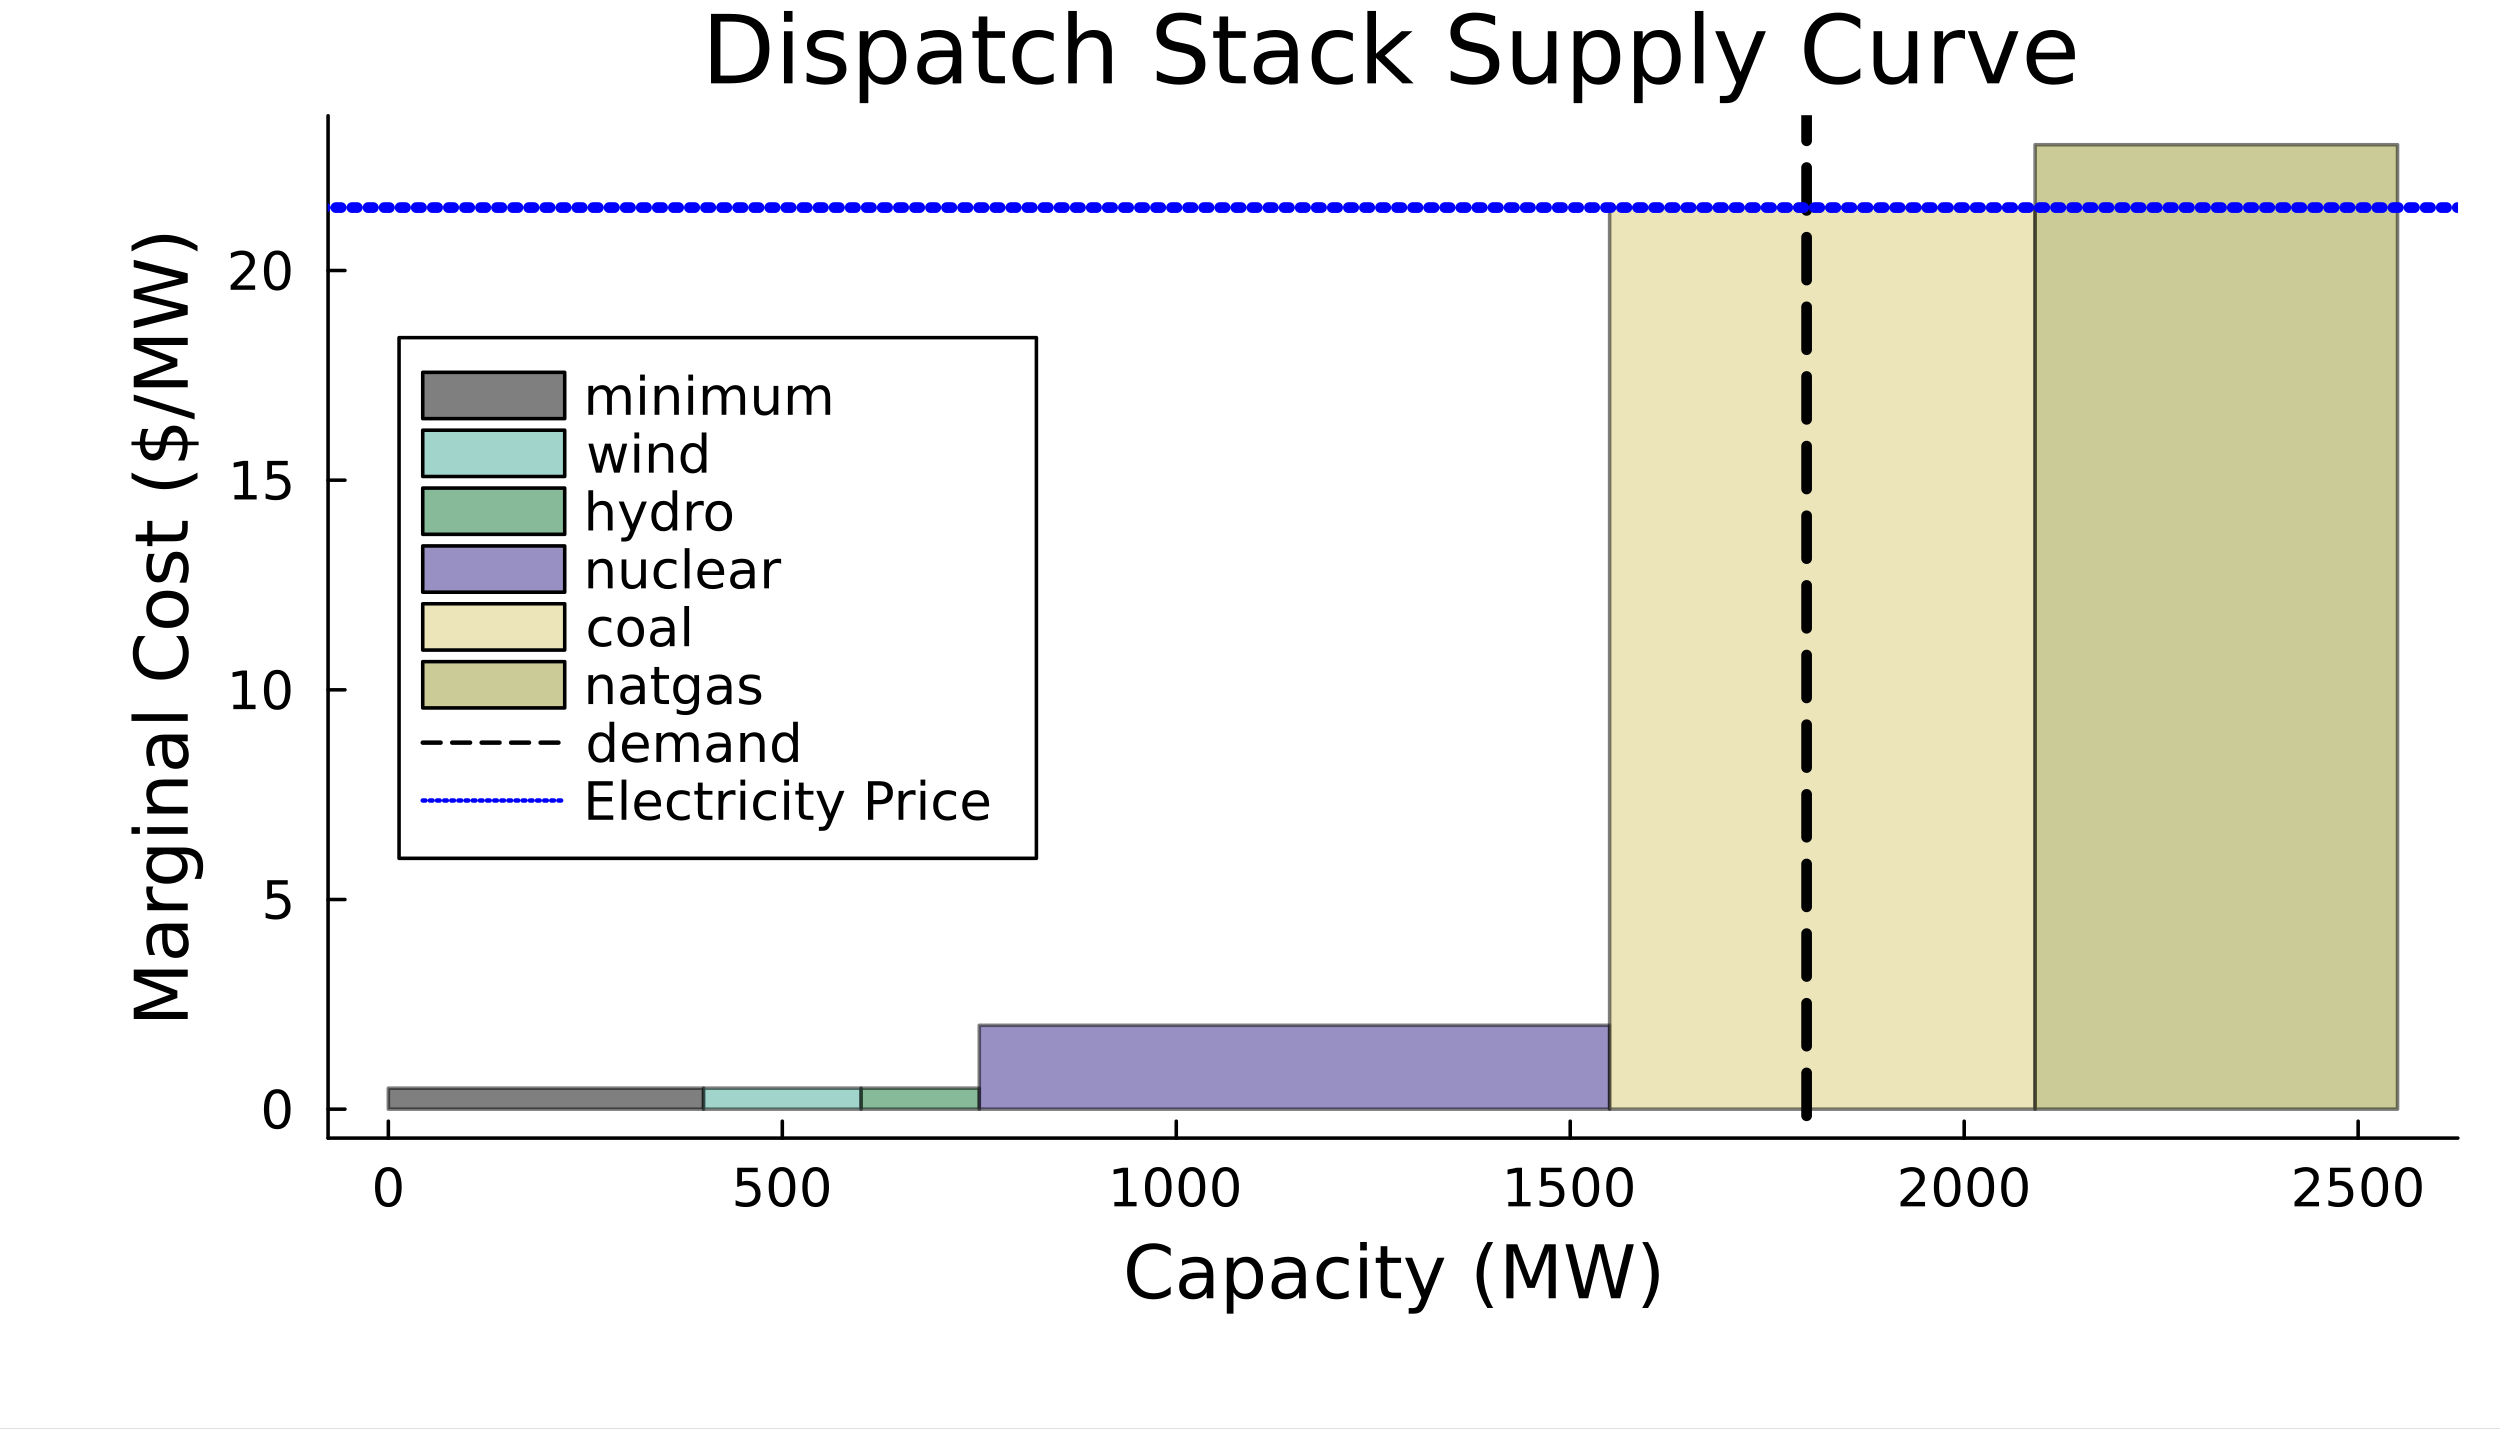 <?xml version="1.0" encoding="utf-8"?>
<svg xmlns="http://www.w3.org/2000/svg" xmlns:xlink="http://www.w3.org/1999/xlink" width="700" height="400" viewBox="0 0 2800 1600">
<rect x="0" y="0" width="2800" height="1600" fill="#808080" stroke="none"/>
<defs>
  <clipPath id="clip230">
    <rect x="0" y="0" width="2800" height="1600"/>
  </clipPath>
</defs>
<path clip-path="url(#clip230)" d="
M0 1600 L2800 1600 L2800 0 L0 0  Z
  " fill="#ffffff" fill-rule="evenodd" fill-opacity="1"/>
<defs>
  <clipPath id="clip231">
    <rect x="560" y="0" width="1961" height="1600"/>
  </clipPath>
</defs>
<path clip-path="url(#clip230)" d="
M367.442 1274.66 L2752.76 1274.66 L2752.76 129.644 L367.442 129.644  Z
  " fill="#ffffff" fill-rule="evenodd" fill-opacity="1"/>
<defs>
  <clipPath id="clip232">
    <rect x="367" y="129" width="2386" height="1146"/>
  </clipPath>
</defs>
<polyline clip-path="url(#clip230)" style="stroke:#000000; stroke-linecap:round; stroke-linejoin:round; stroke-width:4; stroke-opacity:1; fill:none" points="
  367.442,1274.66 2752.76,1274.66 
  "/>
<polyline clip-path="url(#clip230)" style="stroke:#000000; stroke-linecap:round; stroke-linejoin:round; stroke-width:4; stroke-opacity:1; fill:none" points="
  434.951,1274.66 434.951,1255.76 
  "/>
<polyline clip-path="url(#clip230)" style="stroke:#000000; stroke-linecap:round; stroke-linejoin:round; stroke-width:4; stroke-opacity:1; fill:none" points="
  876.185,1274.66 876.185,1255.76 
  "/>
<polyline clip-path="url(#clip230)" style="stroke:#000000; stroke-linecap:round; stroke-linejoin:round; stroke-width:4; stroke-opacity:1; fill:none" points="
  1317.42,1274.66 1317.42,1255.76 
  "/>
<polyline clip-path="url(#clip230)" style="stroke:#000000; stroke-linecap:round; stroke-linejoin:round; stroke-width:4; stroke-opacity:1; fill:none" points="
  1758.65,1274.66 1758.65,1255.76 
  "/>
<polyline clip-path="url(#clip230)" style="stroke:#000000; stroke-linecap:round; stroke-linejoin:round; stroke-width:4; stroke-opacity:1; fill:none" points="
  2199.89,1274.66 2199.89,1255.76 
  "/>
<polyline clip-path="url(#clip230)" style="stroke:#000000; stroke-linecap:round; stroke-linejoin:round; stroke-width:4; stroke-opacity:1; fill:none" points="
  2641.12,1274.66 2641.12,1255.76 
  "/>
<path clip-path="url(#clip230)" d="M434.951 1311.71 Q430.437 1311.71 428.151 1316.16 Q425.894 1320.59 425.894 1329.5 Q425.894 1338.39 428.151 1342.84 Q430.437 1347.27 434.951 1347.27 Q439.493 1347.27 441.75 1342.84 Q444.036 1338.39 444.036 1329.5 Q444.036 1320.59 441.75 1316.16 Q439.493 1311.71 434.951 1311.71 M434.951 1307.08 Q442.213 1307.08 446.033 1312.84 Q449.881 1318.56 449.881 1329.5 Q449.881 1340.41 446.033 1346.17 Q442.213 1351.9 434.951 1351.9 Q427.688 1351.9 423.84 1346.17 Q420.02 1340.41 420.02 1329.5 Q420.02 1318.56 423.84 1312.84 Q427.688 1307.08 434.951 1307.08 Z" fill="#000000" fill-rule="evenodd" fill-opacity="1" /><path clip-path="url(#clip230)" d="M825.708 1307.86 L848.654 1307.86 L848.654 1312.78 L831.061 1312.78 L831.061 1323.37 Q832.334 1322.93 833.607 1322.73 Q834.88 1322.5 836.154 1322.5 Q843.387 1322.5 847.612 1326.46 Q851.836 1330.43 851.836 1337.2 Q851.836 1344.17 847.496 1348.05 Q843.156 1351.9 835.257 1351.9 Q832.537 1351.9 829.701 1351.44 Q826.894 1350.97 823.885 1350.05 L823.885 1344.17 Q826.489 1345.59 829.267 1346.28 Q832.045 1346.98 835.141 1346.98 Q840.147 1346.98 843.069 1344.35 Q845.991 1341.71 845.991 1337.2 Q845.991 1332.69 843.069 1330.05 Q840.147 1327.42 835.141 1327.42 Q832.797 1327.42 830.453 1327.94 Q828.139 1328.46 825.708 1329.56 L825.708 1307.86 Z" fill="#000000" fill-rule="evenodd" fill-opacity="1" /><path clip-path="url(#clip230)" d="M875.852 1311.71 Q871.339 1311.71 869.053 1316.16 Q866.796 1320.59 866.796 1329.5 Q866.796 1338.39 869.053 1342.84 Q871.339 1347.27 875.852 1347.27 Q880.395 1347.27 882.652 1342.84 Q884.938 1338.39 884.938 1329.5 Q884.938 1320.59 882.652 1316.16 Q880.395 1311.71 875.852 1311.71 M875.852 1307.08 Q883.115 1307.08 886.935 1312.84 Q890.783 1318.56 890.783 1329.5 Q890.783 1340.41 886.935 1346.17 Q883.115 1351.9 875.852 1351.9 Q868.59 1351.9 864.741 1346.17 Q860.922 1340.41 860.922 1329.5 Q860.922 1318.56 864.741 1312.84 Q868.59 1307.08 875.852 1307.08 Z" fill="#000000" fill-rule="evenodd" fill-opacity="1" /><path clip-path="url(#clip230)" d="M913.555 1311.71 Q909.041 1311.71 906.755 1316.16 Q904.498 1320.59 904.498 1329.5 Q904.498 1338.39 906.755 1342.84 Q909.041 1347.27 913.555 1347.27 Q918.098 1347.27 920.355 1342.84 Q922.64 1338.39 922.64 1329.5 Q922.64 1320.59 920.355 1316.16 Q918.098 1311.71 913.555 1311.71 M913.555 1307.08 Q920.817 1307.08 924.637 1312.84 Q928.485 1318.56 928.485 1329.5 Q928.485 1340.41 924.637 1346.17 Q920.817 1351.9 913.555 1351.9 Q906.292 1351.9 902.444 1346.17 Q898.624 1340.41 898.624 1329.5 Q898.624 1318.56 902.444 1312.84 Q906.292 1307.08 913.555 1307.08 Z" fill="#000000" fill-rule="evenodd" fill-opacity="1" /><path clip-path="url(#clip230)" d="M1248.08 1346.14 L1257.63 1346.14 L1257.63 1313.18 L1247.24 1315.27 L1247.24 1309.94 L1257.57 1307.86 L1263.41 1307.86 L1263.41 1346.14 L1272.96 1346.14 L1272.96 1351.06 L1248.08 1351.06 L1248.08 1346.14 Z" fill="#000000" fill-rule="evenodd" fill-opacity="1" /><path clip-path="url(#clip230)" d="M1297.27 1311.71 Q1292.75 1311.71 1290.47 1316.16 Q1288.21 1320.59 1288.21 1329.5 Q1288.21 1338.39 1290.47 1342.84 Q1292.75 1347.27 1297.27 1347.27 Q1301.81 1347.27 1304.07 1342.84 Q1306.35 1338.39 1306.35 1329.5 Q1306.35 1320.59 1304.07 1316.16 Q1301.81 1311.71 1297.27 1311.71 M1297.27 1307.08 Q1304.53 1307.08 1308.35 1312.84 Q1312.2 1318.56 1312.2 1329.5 Q1312.2 1340.41 1308.35 1346.17 Q1304.53 1351.9 1297.27 1351.9 Q1290 1351.9 1286.16 1346.17 Q1282.34 1340.41 1282.34 1329.5 Q1282.34 1318.56 1286.16 1312.84 Q1290 1307.08 1297.27 1307.08 Z" fill="#000000" fill-rule="evenodd" fill-opacity="1" /><path clip-path="url(#clip230)" d="M1334.97 1311.71 Q1330.46 1311.71 1328.17 1316.16 Q1325.91 1320.59 1325.91 1329.5 Q1325.91 1338.39 1328.17 1342.84 Q1330.46 1347.27 1334.97 1347.27 Q1339.51 1347.27 1341.77 1342.84 Q1344.05 1338.39 1344.05 1329.5 Q1344.05 1320.59 1341.77 1316.16 Q1339.51 1311.71 1334.97 1311.71 M1334.97 1307.08 Q1342.23 1307.08 1346.05 1312.84 Q1349.9 1318.56 1349.9 1329.5 Q1349.9 1340.41 1346.05 1346.17 Q1342.23 1351.9 1334.97 1351.9 Q1327.71 1351.9 1323.86 1346.17 Q1320.04 1340.41 1320.04 1329.5 Q1320.04 1318.56 1323.86 1312.84 Q1327.71 1307.08 1334.97 1307.08 Z" fill="#000000" fill-rule="evenodd" fill-opacity="1" /><path clip-path="url(#clip230)" d="M1372.67 1311.71 Q1368.16 1311.71 1365.87 1316.16 Q1363.61 1320.59 1363.61 1329.5 Q1363.61 1338.39 1365.87 1342.84 Q1368.16 1347.27 1372.67 1347.27 Q1377.21 1347.27 1379.47 1342.84 Q1381.76 1338.39 1381.76 1329.5 Q1381.76 1320.59 1379.47 1316.16 Q1377.21 1311.71 1372.67 1311.71 M1372.67 1307.08 Q1379.93 1307.08 1383.75 1312.84 Q1387.6 1318.56 1387.6 1329.5 Q1387.6 1340.41 1383.75 1346.17 Q1379.93 1351.9 1372.67 1351.9 Q1365.41 1351.9 1361.56 1346.17 Q1357.74 1340.41 1357.74 1329.5 Q1357.74 1318.56 1361.56 1312.84 Q1365.41 1307.08 1372.67 1307.08 Z" fill="#000000" fill-rule="evenodd" fill-opacity="1" /><path clip-path="url(#clip230)" d="M1689.31 1346.14 L1698.86 1346.14 L1698.86 1313.18 L1688.47 1315.27 L1688.47 1309.94 L1698.8 1307.86 L1704.65 1307.86 L1704.65 1346.14 L1714.2 1346.14 L1714.2 1351.06 L1689.31 1351.06 L1689.31 1346.14 Z" fill="#000000" fill-rule="evenodd" fill-opacity="1" /><path clip-path="url(#clip230)" d="M1726.06 1307.86 L1749 1307.86 L1749 1312.78 L1731.41 1312.78 L1731.41 1323.37 Q1732.69 1322.93 1733.96 1322.73 Q1735.23 1322.5 1736.5 1322.5 Q1743.74 1322.5 1747.96 1326.46 Q1752.19 1330.43 1752.19 1337.2 Q1752.19 1344.17 1747.85 1348.05 Q1743.51 1351.9 1735.61 1351.9 Q1732.89 1351.9 1730.05 1351.44 Q1727.25 1350.97 1724.24 1350.05 L1724.24 1344.17 Q1726.84 1345.59 1729.62 1346.28 Q1732.4 1346.98 1735.49 1346.98 Q1740.5 1346.98 1743.42 1344.35 Q1746.34 1341.71 1746.34 1337.2 Q1746.34 1332.69 1743.42 1330.05 Q1740.5 1327.42 1735.49 1327.42 Q1733.15 1327.42 1730.8 1327.94 Q1728.49 1328.46 1726.06 1329.56 L1726.06 1307.86 Z" fill="#000000" fill-rule="evenodd" fill-opacity="1" /><path clip-path="url(#clip230)" d="M1776.2 1311.71 Q1771.69 1311.71 1769.4 1316.16 Q1767.15 1320.59 1767.15 1329.5 Q1767.15 1338.39 1769.4 1342.84 Q1771.69 1347.27 1776.2 1347.27 Q1780.75 1347.27 1783 1342.84 Q1785.29 1338.39 1785.29 1329.5 Q1785.29 1320.59 1783 1316.16 Q1780.75 1311.71 1776.2 1311.71 M1776.2 1307.08 Q1783.47 1307.08 1787.29 1312.84 Q1791.13 1318.56 1791.13 1329.5 Q1791.13 1340.41 1787.29 1346.17 Q1783.47 1351.9 1776.2 1351.9 Q1768.94 1351.9 1765.09 1346.17 Q1761.27 1340.41 1761.27 1329.5 Q1761.27 1318.56 1765.09 1312.84 Q1768.94 1307.08 1776.2 1307.08 Z" fill="#000000" fill-rule="evenodd" fill-opacity="1" /><path clip-path="url(#clip230)" d="M1813.91 1311.71 Q1809.39 1311.71 1807.11 1316.16 Q1804.85 1320.59 1804.85 1329.5 Q1804.85 1338.39 1807.11 1342.84 Q1809.39 1347.27 1813.91 1347.27 Q1818.45 1347.27 1820.71 1342.84 Q1822.99 1338.39 1822.99 1329.5 Q1822.99 1320.59 1820.71 1316.16 Q1818.45 1311.71 1813.91 1311.71 M1813.91 1307.08 Q1821.17 1307.08 1824.99 1312.84 Q1828.84 1318.56 1828.84 1329.5 Q1828.84 1340.41 1824.99 1346.17 Q1821.17 1351.9 1813.91 1351.9 Q1806.64 1351.9 1802.79 1346.17 Q1798.98 1340.41 1798.98 1329.5 Q1798.98 1318.56 1802.79 1312.84 Q1806.64 1307.08 1813.91 1307.08 Z" fill="#000000" fill-rule="evenodd" fill-opacity="1" /><path clip-path="url(#clip230)" d="M2135.65 1346.14 L2156.05 1346.14 L2156.05 1351.06 L2128.62 1351.06 L2128.62 1346.14 Q2131.95 1342.7 2137.68 1336.91 Q2143.44 1331.09 2144.91 1329.42 Q2147.72 1326.26 2148.82 1324.09 Q2149.95 1321.89 2149.95 1319.78 Q2149.95 1316.34 2147.52 1314.17 Q2145.11 1312 2141.24 1312 Q2138.49 1312 2135.42 1312.95 Q2132.38 1313.91 2128.91 1315.85 L2128.91 1309.94 Q2132.44 1308.52 2135.51 1307.8 Q2138.58 1307.08 2141.12 1307.08 Q2147.83 1307.08 2151.83 1310.43 Q2155.82 1313.79 2155.82 1319.4 Q2155.82 1322.07 2154.81 1324.47 Q2153.82 1326.84 2151.19 1330.08 Q2150.47 1330.92 2146.59 1334.94 Q2142.71 1338.94 2135.65 1346.14 Z" fill="#000000" fill-rule="evenodd" fill-opacity="1" /><path clip-path="url(#clip230)" d="M2180.82 1311.71 Q2176.31 1311.71 2174.02 1316.16 Q2171.76 1320.59 2171.76 1329.5 Q2171.76 1338.39 2174.02 1342.84 Q2176.31 1347.27 2180.82 1347.27 Q2185.36 1347.27 2187.62 1342.84 Q2189.91 1338.39 2189.91 1329.5 Q2189.91 1320.59 2187.62 1316.16 Q2185.36 1311.71 2180.82 1311.71 M2180.82 1307.08 Q2188.08 1307.08 2191.9 1312.84 Q2195.75 1318.56 2195.75 1329.5 Q2195.75 1340.41 2191.9 1346.17 Q2188.08 1351.9 2180.82 1351.9 Q2173.56 1351.9 2169.71 1346.17 Q2165.89 1340.41 2165.89 1329.5 Q2165.89 1318.56 2169.71 1312.84 Q2173.56 1307.08 2180.82 1307.08 Z" fill="#000000" fill-rule="evenodd" fill-opacity="1" /><path clip-path="url(#clip230)" d="M2218.52 1311.71 Q2214.01 1311.71 2211.72 1316.16 Q2209.47 1320.59 2209.47 1329.5 Q2209.47 1338.39 2211.72 1342.84 Q2214.01 1347.27 2218.52 1347.27 Q2223.07 1347.27 2225.32 1342.84 Q2227.61 1338.39 2227.61 1329.5 Q2227.61 1320.59 2225.32 1316.16 Q2223.07 1311.71 2218.52 1311.71 M2218.52 1307.08 Q2225.79 1307.08 2229.61 1312.84 Q2233.45 1318.56 2233.45 1329.5 Q2233.45 1340.41 2229.61 1346.17 Q2225.79 1351.9 2218.52 1351.9 Q2211.26 1351.9 2207.41 1346.17 Q2203.59 1340.41 2203.59 1329.5 Q2203.59 1318.56 2207.41 1312.84 Q2211.26 1307.08 2218.52 1307.08 Z" fill="#000000" fill-rule="evenodd" fill-opacity="1" /><path clip-path="url(#clip230)" d="M2256.23 1311.71 Q2251.71 1311.71 2249.43 1316.16 Q2247.17 1320.59 2247.17 1329.5 Q2247.17 1338.39 2249.43 1342.84 Q2251.71 1347.27 2256.23 1347.27 Q2260.77 1347.27 2263.03 1342.84 Q2265.31 1338.39 2265.31 1329.5 Q2265.31 1320.59 2263.03 1316.16 Q2260.77 1311.71 2256.23 1311.71 M2256.23 1307.08 Q2263.49 1307.08 2267.31 1312.84 Q2271.16 1318.56 2271.16 1329.5 Q2271.16 1340.41 2267.31 1346.17 Q2263.49 1351.9 2256.23 1351.9 Q2248.96 1351.9 2245.11 1346.17 Q2241.29 1340.41 2241.29 1329.5 Q2241.29 1318.56 2245.11 1312.84 Q2248.96 1307.08 2256.23 1307.08 Z" fill="#000000" fill-rule="evenodd" fill-opacity="1" /><path clip-path="url(#clip230)" d="M2576.89 1346.14 L2597.29 1346.14 L2597.29 1351.06 L2569.86 1351.06 L2569.86 1346.14 Q2573.18 1342.7 2578.91 1336.91 Q2584.67 1331.09 2586.15 1329.42 Q2588.95 1326.26 2590.05 1324.09 Q2591.18 1321.89 2591.18 1319.78 Q2591.18 1316.34 2588.75 1314.17 Q2586.35 1312 2582.47 1312 Q2579.72 1312 2576.66 1312.95 Q2573.62 1313.91 2570.15 1315.85 L2570.15 1309.94 Q2573.68 1308.52 2576.74 1307.8 Q2579.81 1307.08 2582.36 1307.08 Q2589.07 1307.08 2593.06 1310.43 Q2597.06 1313.79 2597.06 1319.4 Q2597.06 1322.07 2596.04 1324.47 Q2595.06 1326.84 2592.43 1330.08 Q2591.7 1330.92 2587.83 1334.94 Q2583.95 1338.94 2576.89 1346.14 Z" fill="#000000" fill-rule="evenodd" fill-opacity="1" /><path clip-path="url(#clip230)" d="M2609.61 1307.86 L2632.56 1307.86 L2632.56 1312.78 L2614.97 1312.78 L2614.97 1323.37 Q2616.24 1322.93 2617.51 1322.73 Q2618.79 1322.5 2620.06 1322.5 Q2627.29 1322.5 2631.52 1326.46 Q2635.74 1330.43 2635.74 1337.2 Q2635.74 1344.17 2631.4 1348.05 Q2627.06 1351.9 2619.16 1351.9 Q2616.44 1351.9 2613.61 1351.44 Q2610.8 1350.97 2607.79 1350.05 L2607.79 1344.17 Q2610.39 1345.59 2613.17 1346.28 Q2615.95 1346.98 2619.05 1346.98 Q2624.05 1346.98 2626.97 1344.35 Q2629.9 1341.71 2629.9 1337.2 Q2629.9 1332.69 2626.97 1330.05 Q2624.05 1327.42 2619.05 1327.42 Q2616.7 1327.42 2614.36 1327.94 Q2612.04 1328.46 2609.61 1329.56 L2609.61 1307.86 Z" fill="#000000" fill-rule="evenodd" fill-opacity="1" /><path clip-path="url(#clip230)" d="M2659.76 1311.71 Q2655.24 1311.71 2652.96 1316.16 Q2650.7 1320.59 2650.7 1329.5 Q2650.7 1338.39 2652.96 1342.84 Q2655.24 1347.27 2659.76 1347.27 Q2664.3 1347.27 2666.56 1342.84 Q2668.84 1338.39 2668.84 1329.5 Q2668.84 1320.59 2666.56 1316.16 Q2664.3 1311.71 2659.76 1311.71 M2659.76 1307.08 Q2667.02 1307.08 2670.84 1312.84 Q2674.69 1318.56 2674.69 1329.5 Q2674.69 1340.41 2670.84 1346.17 Q2667.02 1351.9 2659.76 1351.9 Q2652.5 1351.9 2648.65 1346.17 Q2644.83 1340.41 2644.83 1329.5 Q2644.83 1318.56 2648.65 1312.84 Q2652.5 1307.08 2659.76 1307.08 Z" fill="#000000" fill-rule="evenodd" fill-opacity="1" /><path clip-path="url(#clip230)" d="M2697.46 1311.71 Q2692.95 1311.71 2690.66 1316.16 Q2688.4 1320.59 2688.4 1329.5 Q2688.4 1338.39 2690.66 1342.84 Q2692.95 1347.27 2697.46 1347.27 Q2702 1347.27 2704.26 1342.84 Q2706.55 1338.39 2706.55 1329.5 Q2706.55 1320.59 2704.26 1316.16 Q2702 1311.71 2697.46 1311.71 M2697.46 1307.08 Q2704.72 1307.08 2708.54 1312.84 Q2712.39 1318.56 2712.39 1329.5 Q2712.39 1340.41 2708.54 1346.17 Q2704.72 1351.9 2697.46 1351.9 Q2690.2 1351.9 2686.35 1346.17 Q2682.53 1340.41 2682.53 1329.5 Q2682.53 1318.56 2686.35 1312.84 Q2690.2 1307.08 2697.46 1307.08 Z" fill="#000000" fill-rule="evenodd" fill-opacity="1" /><path clip-path="url(#clip230)" d="M1311.13 1398.21 L1311.13 1406.84 Q1307 1402.99 1302.3 1401.09 Q1297.64 1399.19 1292.37 1399.19 Q1282 1399.19 1276.5 1405.55 Q1270.99 1411.87 1270.99 1423.86 Q1270.99 1435.81 1276.5 1442.17 Q1282 1448.49 1292.37 1448.49 Q1297.64 1448.49 1302.3 1446.58 Q1307 1444.68 1311.13 1440.83 L1311.13 1449.38 Q1306.84 1452.29 1302.02 1453.75 Q1297.24 1455.21 1291.89 1455.21 Q1278.16 1455.21 1270.26 1446.82 Q1262.36 1438.4 1262.36 1423.86 Q1262.36 1409.27 1270.26 1400.89 Q1278.16 1392.46 1291.89 1392.46 Q1297.32 1392.46 1302.1 1393.92 Q1306.92 1395.34 1311.13 1398.21 Z" fill="#000000" fill-rule="evenodd" fill-opacity="1" /><path clip-path="url(#clip230)" d="M1344.06 1431.23 Q1335.03 1431.23 1331.55 1433.29 Q1328.06 1435.36 1328.06 1440.34 Q1328.06 1444.31 1330.66 1446.66 Q1333.29 1448.97 1337.79 1448.97 Q1343.98 1448.97 1347.71 1444.6 Q1351.48 1440.18 1351.48 1432.89 L1351.48 1431.23 L1344.06 1431.23 M1358.93 1428.15 L1358.93 1454.03 L1351.48 1454.03 L1351.48 1447.15 Q1348.93 1451.28 1345.12 1453.27 Q1341.31 1455.21 1335.8 1455.21 Q1328.83 1455.21 1324.7 1451.32 Q1320.61 1447.39 1320.61 1440.83 Q1320.61 1433.17 1325.71 1429.28 Q1330.86 1425.4 1341.03 1425.4 L1351.48 1425.4 L1351.48 1424.67 Q1351.48 1419.52 1348.07 1416.73 Q1344.71 1413.89 1338.6 1413.89 Q1334.71 1413.89 1331.02 1414.82 Q1327.33 1415.75 1323.93 1417.62 L1323.93 1410.73 Q1328.02 1409.15 1331.87 1408.38 Q1335.72 1407.57 1339.37 1407.57 Q1349.21 1407.57 1354.07 1412.68 Q1358.93 1417.78 1358.93 1428.15 Z" fill="#000000" fill-rule="evenodd" fill-opacity="1" /><path clip-path="url(#clip230)" d="M1381.49 1447.23 L1381.49 1471.29 L1374 1471.29 L1374 1408.66 L1381.49 1408.66 L1381.49 1415.55 Q1383.84 1411.5 1387.41 1409.56 Q1391.01 1407.57 1396 1407.57 Q1404.26 1407.57 1409.41 1414.13 Q1414.59 1420.7 1414.59 1431.39 Q1414.59 1442.08 1409.41 1448.65 Q1404.26 1455.21 1396 1455.21 Q1391.01 1455.21 1387.41 1453.27 Q1383.84 1451.28 1381.49 1447.23 M1406.85 1431.39 Q1406.85 1423.17 1403.45 1418.51 Q1400.09 1413.81 1394.17 1413.81 Q1388.26 1413.81 1384.86 1418.51 Q1381.49 1423.17 1381.49 1431.39 Q1381.49 1439.61 1384.86 1444.31 Q1388.26 1448.97 1394.17 1448.97 Q1400.09 1448.97 1403.45 1444.31 Q1406.85 1439.61 1406.85 1431.39 Z" fill="#000000" fill-rule="evenodd" fill-opacity="1" /><path clip-path="url(#clip230)" d="M1447.56 1431.23 Q1438.53 1431.23 1435.05 1433.29 Q1431.56 1435.36 1431.56 1440.34 Q1431.56 1444.31 1434.16 1446.66 Q1436.79 1448.97 1441.29 1448.97 Q1447.48 1448.97 1451.21 1444.6 Q1454.98 1440.18 1454.98 1432.89 L1454.98 1431.23 L1447.56 1431.23 M1462.43 1428.15 L1462.43 1454.03 L1454.98 1454.03 L1454.98 1447.15 Q1452.43 1451.28 1448.62 1453.27 Q1444.81 1455.21 1439.3 1455.21 Q1432.33 1455.21 1428.2 1451.32 Q1424.11 1447.39 1424.11 1440.83 Q1424.11 1433.17 1429.21 1429.28 Q1434.36 1425.4 1444.53 1425.4 L1454.98 1425.4 L1454.98 1424.67 Q1454.98 1419.52 1451.58 1416.73 Q1448.21 1413.89 1442.1 1413.89 Q1438.21 1413.89 1434.52 1414.82 Q1430.83 1415.75 1427.43 1417.62 L1427.43 1410.73 Q1431.52 1409.15 1435.37 1408.38 Q1439.22 1407.57 1442.87 1407.57 Q1452.71 1407.57 1457.57 1412.68 Q1462.43 1417.78 1462.43 1428.15 Z" fill="#000000" fill-rule="evenodd" fill-opacity="1" /><path clip-path="url(#clip230)" d="M1510.43 1410.41 L1510.43 1417.37 Q1507.28 1415.63 1504.07 1414.78 Q1500.92 1413.89 1497.67 1413.89 Q1490.42 1413.89 1486.41 1418.51 Q1482.4 1423.09 1482.4 1431.39 Q1482.4 1439.69 1486.41 1444.31 Q1490.42 1448.89 1497.67 1448.89 Q1500.92 1448.89 1504.07 1448.04 Q1507.28 1447.15 1510.43 1445.41 L1510.43 1452.29 Q1507.32 1453.75 1503.95 1454.48 Q1500.63 1455.21 1496.86 1455.21 Q1486.62 1455.21 1480.58 1448.77 Q1474.54 1442.33 1474.54 1431.39 Q1474.54 1420.29 1480.62 1413.93 Q1486.74 1407.57 1497.35 1407.57 Q1500.79 1407.57 1504.07 1408.3 Q1507.36 1408.99 1510.43 1410.41 Z" fill="#000000" fill-rule="evenodd" fill-opacity="1" /><path clip-path="url(#clip230)" d="M1523.4 1408.66 L1530.85 1408.66 L1530.85 1454.03 L1523.4 1454.03 L1523.4 1408.66 M1523.4 1391 L1530.85 1391 L1530.85 1400.44 L1523.4 1400.44 L1523.4 1391 Z" fill="#000000" fill-rule="evenodd" fill-opacity="1" /><path clip-path="url(#clip230)" d="M1553.82 1395.78 L1553.82 1408.66 L1569.17 1408.66 L1569.17 1414.46 L1553.82 1414.46 L1553.82 1439.09 Q1553.82 1444.64 1555.32 1446.22 Q1556.86 1447.8 1561.52 1447.8 L1569.17 1447.8 L1569.17 1454.03 L1561.52 1454.03 Q1552.89 1454.03 1549.61 1450.83 Q1546.33 1447.59 1546.33 1439.09 L1546.33 1414.46 L1540.86 1414.46 L1540.86 1408.66 L1546.33 1408.66 L1546.33 1395.78 L1553.82 1395.78 Z" fill="#000000" fill-rule="evenodd" fill-opacity="1" /><path clip-path="url(#clip230)" d="M1597.85 1458.25 Q1594.69 1466.35 1591.7 1468.82 Q1588.7 1471.29 1583.68 1471.29 L1577.72 1471.29 L1577.72 1465.05 L1582.1 1465.05 Q1585.17 1465.05 1586.88 1463.6 Q1588.58 1462.14 1590.64 1456.71 L1591.98 1453.31 L1573.63 1408.66 L1581.53 1408.66 L1595.71 1444.15 L1609.88 1408.66 L1617.78 1408.66 L1597.85 1458.25 Z" fill="#000000" fill-rule="evenodd" fill-opacity="1" /><path clip-path="url(#clip230)" d="M1672.35 1391.08 Q1666.92 1400.4 1664.29 1409.52 Q1661.65 1418.63 1661.65 1427.99 Q1661.65 1437.35 1664.29 1446.54 Q1666.96 1455.7 1672.35 1464.97 L1665.87 1464.97 Q1659.79 1455.45 1656.75 1446.26 Q1653.76 1437.06 1653.76 1427.99 Q1653.76 1418.95 1656.75 1409.8 Q1659.75 1400.64 1665.87 1391.08 L1672.35 1391.08 Z" fill="#000000" fill-rule="evenodd" fill-opacity="1" /><path clip-path="url(#clip230)" d="M1687.14 1393.55 L1699.33 1393.55 L1714.76 1434.71 L1730.28 1393.55 L1742.47 1393.55 L1742.47 1454.03 L1734.49 1454.03 L1734.49 1400.93 L1718.89 1442.41 L1710.67 1442.41 L1695.07 1400.93 L1695.07 1454.03 L1687.14 1454.03 L1687.14 1393.55 Z" fill="#000000" fill-rule="evenodd" fill-opacity="1" /><path clip-path="url(#clip230)" d="M1753.33 1393.55 L1761.59 1393.55 L1774.31 1444.68 L1786.99 1393.55 L1796.19 1393.55 L1808.91 1444.68 L1821.58 1393.55 L1829.89 1393.55 L1814.7 1454.03 L1804.41 1454.03 L1791.65 1401.54 L1778.77 1454.03 L1768.48 1454.03 L1753.33 1393.55 Z" fill="#000000" fill-rule="evenodd" fill-opacity="1" /><path clip-path="url(#clip230)" d="M1839.25 1391.08 L1845.73 1391.08 Q1851.8 1400.64 1854.8 1409.8 Q1857.84 1418.95 1857.84 1427.99 Q1857.84 1437.06 1854.8 1446.26 Q1851.8 1455.45 1845.73 1464.97 L1839.25 1464.97 Q1844.63 1455.7 1847.27 1446.54 Q1849.94 1437.35 1849.94 1427.99 Q1849.94 1418.63 1847.27 1409.52 Q1844.63 1400.4 1839.25 1391.08 Z" fill="#000000" fill-rule="evenodd" fill-opacity="1" /><polyline clip-path="url(#clip230)" style="stroke:#000000; stroke-linecap:round; stroke-linejoin:round; stroke-width:4; stroke-opacity:1; fill:none" points="
  367.442,1274.66 367.442,129.644 
  "/>
<polyline clip-path="url(#clip230)" style="stroke:#000000; stroke-linecap:round; stroke-linejoin:round; stroke-width:4; stroke-opacity:1; fill:none" points="
  367.442,1242.25 386.339,1242.25 
  "/>
<polyline clip-path="url(#clip230)" style="stroke:#000000; stroke-linecap:round; stroke-linejoin:round; stroke-width:4; stroke-opacity:1; fill:none" points="
  367.442,1007.43 386.339,1007.43 
  "/>
<polyline clip-path="url(#clip230)" style="stroke:#000000; stroke-linecap:round; stroke-linejoin:round; stroke-width:4; stroke-opacity:1; fill:none" points="
  367.442,772.599 386.339,772.599 
  "/>
<polyline clip-path="url(#clip230)" style="stroke:#000000; stroke-linecap:round; stroke-linejoin:round; stroke-width:4; stroke-opacity:1; fill:none" points="
  367.442,537.773 386.339,537.773 
  "/>
<polyline clip-path="url(#clip230)" style="stroke:#000000; stroke-linecap:round; stroke-linejoin:round; stroke-width:4; stroke-opacity:1; fill:none" points="
  367.442,302.946 386.339,302.946 
  "/>
<path clip-path="url(#clip230)" d="M310.511 1224.5 Q305.997 1224.5 303.712 1228.96 Q301.455 1233.38 301.455 1242.3 Q301.455 1251.18 303.712 1255.64 Q305.997 1260.06 310.511 1260.06 Q315.054 1260.06 317.311 1255.64 Q319.597 1251.18 319.597 1242.3 Q319.597 1233.38 317.311 1228.96 Q315.054 1224.5 310.511 1224.5 M310.511 1219.87 Q317.774 1219.87 321.593 1225.63 Q325.442 1231.36 325.442 1242.3 Q325.442 1253.2 321.593 1258.96 Q317.774 1264.69 310.511 1264.69 Q303.249 1264.69 299.4 1258.96 Q295.581 1253.2 295.581 1242.3 Q295.581 1231.36 299.4 1225.63 Q303.249 1219.87 310.511 1219.87 Z" fill="#000000" fill-rule="evenodd" fill-opacity="1" /><path clip-path="url(#clip230)" d="M299.313 985.826 L322.259 985.826 L322.259 990.745 L304.666 990.745 L304.666 1001.34 Q305.94 1000.9 307.213 1000.7 Q308.486 1000.47 309.759 1000.47 Q316.993 1000.47 321.217 1004.43 Q325.442 1008.4 325.442 1015.17 Q325.442 1022.14 321.101 1026.02 Q316.761 1029.87 308.862 1029.87 Q306.142 1029.87 303.306 1029.4 Q300.5 1028.94 297.49 1028.01 L297.49 1022.14 Q300.095 1023.56 302.872 1024.25 Q305.65 1024.95 308.746 1024.95 Q313.752 1024.95 316.674 1022.31 Q319.597 1019.68 319.597 1015.17 Q319.597 1010.65 316.674 1008.02 Q313.752 1005.39 308.746 1005.39 Q306.402 1005.39 304.059 1005.91 Q301.744 1006.43 299.313 1007.53 L299.313 985.826 Z" fill="#000000" fill-rule="evenodd" fill-opacity="1" /><path clip-path="url(#clip230)" d="M261.322 789.28 L270.87 789.28 L270.87 756.323 L260.483 758.407 L260.483 753.083 L270.812 750.999 L276.657 750.999 L276.657 789.28 L286.206 789.28 L286.206 794.199 L261.322 794.199 L261.322 789.28 Z" fill="#000000" fill-rule="evenodd" fill-opacity="1" /><path clip-path="url(#clip230)" d="M310.511 754.848 Q305.997 754.848 303.712 759.304 Q301.455 763.731 301.455 772.643 Q301.455 781.526 303.712 785.982 Q305.997 790.409 310.511 790.409 Q315.054 790.409 317.311 785.982 Q319.597 781.526 319.597 772.643 Q319.597 763.731 317.311 759.304 Q315.054 754.848 310.511 754.848 M310.511 750.218 Q317.774 750.218 321.593 755.976 Q325.442 761.705 325.442 772.643 Q325.442 783.551 321.593 789.309 Q317.774 795.038 310.511 795.038 Q303.249 795.038 299.4 789.309 Q295.581 783.551 295.581 772.643 Q295.581 761.705 299.4 755.976 Q303.249 750.218 310.511 750.218 Z" fill="#000000" fill-rule="evenodd" fill-opacity="1" /><path clip-path="url(#clip230)" d="M262.566 554.454 L272.114 554.454 L272.114 521.497 L261.727 523.58 L261.727 518.256 L272.057 516.173 L277.901 516.173 L277.901 554.454 L287.45 554.454 L287.45 559.373 L262.566 559.373 L262.566 554.454 Z" fill="#000000" fill-rule="evenodd" fill-opacity="1" /><path clip-path="url(#clip230)" d="M299.313 516.173 L322.259 516.173 L322.259 521.091 L304.666 521.091 L304.666 531.682 Q305.94 531.248 307.213 531.045 Q308.486 530.814 309.759 530.814 Q316.993 530.814 321.217 534.778 Q325.442 538.742 325.442 545.513 Q325.442 552.486 321.101 556.363 Q316.761 560.212 308.862 560.212 Q306.142 560.212 303.306 559.749 Q300.5 559.286 297.49 558.36 L297.49 552.486 Q300.095 553.904 302.872 554.598 Q305.65 555.293 308.746 555.293 Q313.752 555.293 316.674 552.66 Q319.597 550.027 319.597 545.513 Q319.597 540.999 316.674 538.366 Q313.752 535.733 308.746 535.733 Q306.402 535.733 304.059 536.253 Q301.744 536.774 299.313 537.874 L299.313 516.173 Z" fill="#000000" fill-rule="evenodd" fill-opacity="1" /><path clip-path="url(#clip230)" d="M265.344 319.627 L285.743 319.627 L285.743 324.546 L258.312 324.546 L258.312 319.627 Q261.64 316.184 267.369 310.396 Q273.127 304.581 274.603 302.902 Q277.41 299.748 278.509 297.578 Q279.638 295.379 279.638 293.267 Q279.638 289.824 277.207 287.654 Q274.805 285.483 270.928 285.483 Q268.179 285.483 265.112 286.438 Q262.074 287.393 258.602 289.332 L258.602 283.429 Q262.132 282.011 265.199 281.288 Q268.266 280.564 270.812 280.564 Q277.525 280.564 281.518 283.921 Q285.511 287.277 285.511 292.891 Q285.511 295.553 284.499 297.954 Q283.515 300.327 280.882 303.568 Q280.158 304.407 276.281 308.429 Q272.404 312.422 265.344 319.627 Z" fill="#000000" fill-rule="evenodd" fill-opacity="1" /><path clip-path="url(#clip230)" d="M310.511 285.194 Q305.997 285.194 303.712 289.65 Q301.455 294.077 301.455 302.989 Q301.455 311.872 303.712 316.328 Q305.997 320.755 310.511 320.755 Q315.054 320.755 317.311 316.328 Q319.597 311.872 319.597 302.989 Q319.597 294.077 317.311 289.65 Q315.054 285.194 310.511 285.194 M310.511 280.564 Q317.774 280.564 321.593 286.323 Q325.442 292.052 325.442 302.989 Q325.442 313.898 321.593 319.656 Q317.774 325.385 310.511 325.385 Q303.249 325.385 299.4 319.656 Q295.581 313.898 295.581 302.989 Q295.581 292.052 299.4 286.323 Q303.249 280.564 310.511 280.564 Z" fill="#000000" fill-rule="evenodd" fill-opacity="1" /><path clip-path="url(#clip230)" d="M149.784 1141.27 L149.784 1129.08 L190.942 1113.64 L149.784 1098.13 L149.784 1085.93 L210.264 1085.93 L210.264 1093.91 L157.157 1093.91 L198.638 1109.51 L198.638 1117.73 L157.157 1133.33 L210.264 1133.33 L210.264 1141.27 L149.784 1141.27 Z" fill="#000000" fill-rule="evenodd" fill-opacity="1" /><path clip-path="url(#clip230)" d="M187.458 1049.39 Q187.458 1058.43 189.524 1061.91 Q191.59 1065.4 196.572 1065.4 Q200.542 1065.4 202.892 1062.8 Q205.201 1060.17 205.201 1055.67 Q205.201 1049.48 200.826 1045.75 Q196.41 1041.98 189.119 1041.98 L187.458 1041.98 L187.458 1049.39 M184.379 1034.53 L210.264 1034.53 L210.264 1041.98 L203.378 1041.98 Q207.51 1044.53 209.495 1048.34 Q211.439 1052.15 211.439 1057.66 Q211.439 1064.63 207.55 1068.76 Q203.621 1072.85 197.058 1072.85 Q189.402 1072.85 185.513 1067.75 Q181.625 1062.6 181.625 1052.43 L181.625 1041.98 L180.895 1041.98 Q175.751 1041.98 172.956 1045.38 Q170.12 1048.75 170.12 1054.86 Q170.12 1058.75 171.052 1062.44 Q171.983 1066.13 173.847 1069.53 L166.96 1069.53 Q165.38 1065.44 164.611 1061.59 Q163.801 1057.74 163.801 1054.09 Q163.801 1044.25 168.905 1039.39 Q174.009 1034.53 184.379 1034.53 Z" fill="#000000" fill-rule="evenodd" fill-opacity="1" /><path clip-path="url(#clip230)" d="M171.862 992.885 Q171.133 994.14 170.809 995.639 Q170.444 997.098 170.444 998.88 Q170.444 1005.2 174.576 1008.6 Q178.667 1011.96 186.364 1011.96 L210.264 1011.96 L210.264 1019.46 L164.894 1019.46 L164.894 1011.96 L171.943 1011.96 Q167.811 1009.61 165.826 1005.85 Q163.801 1002.08 163.801 996.693 Q163.801 995.923 163.922 994.991 Q164.003 994.059 164.206 992.925 L171.862 992.885 Z" fill="#000000" fill-rule="evenodd" fill-opacity="1" /><path clip-path="url(#clip230)" d="M187.053 956.67 Q178.951 956.67 174.495 960.032 Q170.039 963.354 170.039 969.389 Q170.039 975.385 174.495 978.747 Q178.951 982.069 187.053 982.069 Q195.114 982.069 199.57 978.747 Q204.026 975.385 204.026 969.389 Q204.026 963.354 199.57 960.032 Q195.114 956.67 187.053 956.67 M204.634 949.216 Q216.219 949.216 221.85 954.361 Q227.521 959.505 227.521 970.119 Q227.521 974.048 226.914 977.532 Q226.347 981.016 225.131 984.297 L217.88 984.297 Q219.663 981.016 220.513 977.815 Q221.364 974.615 221.364 971.293 Q221.364 963.961 217.516 960.315 Q213.708 956.67 205.97 956.67 L202.284 956.67 Q206.295 958.979 208.279 962.584 Q210.264 966.189 210.264 971.212 Q210.264 979.557 203.905 984.661 Q197.545 989.765 187.053 989.765 Q176.52 989.765 170.16 984.661 Q163.801 979.557 163.801 971.212 Q163.801 966.189 165.786 962.584 Q167.77 958.979 171.781 956.67 L164.894 956.67 L164.894 949.216 L204.634 949.216 Z" fill="#000000" fill-rule="evenodd" fill-opacity="1" /><path clip-path="url(#clip230)" d="M164.894 933.863 L164.894 926.409 L210.264 926.409 L210.264 933.863 L164.894 933.863 M147.232 933.863 L147.232 926.409 L156.671 926.409 L156.671 933.863 L147.232 933.863 Z" fill="#000000" fill-rule="evenodd" fill-opacity="1" /><path clip-path="url(#clip230)" d="M182.88 873.099 L210.264 873.099 L210.264 880.553 L183.123 880.553 Q176.682 880.553 173.482 883.065 Q170.282 885.576 170.282 890.599 Q170.282 896.635 174.13 900.119 Q177.979 903.603 184.622 903.603 L210.264 903.603 L210.264 911.097 L164.894 911.097 L164.894 903.603 L171.943 903.603 Q167.851 900.929 165.826 897.324 Q163.801 893.678 163.801 888.938 Q163.801 881.12 168.662 877.11 Q173.482 873.099 182.88 873.099 Z" fill="#000000" fill-rule="evenodd" fill-opacity="1" /><path clip-path="url(#clip230)" d="M187.458 837.614 Q187.458 846.647 189.524 850.131 Q191.59 853.615 196.572 853.615 Q200.542 853.615 202.892 851.022 Q205.201 848.389 205.201 843.892 Q205.201 837.695 200.826 833.968 Q196.41 830.2 189.119 830.2 L187.458 830.2 L187.458 837.614 M184.379 822.747 L210.264 822.747 L210.264 830.2 L203.378 830.2 Q207.51 832.752 209.495 836.56 Q211.439 840.368 211.439 845.877 Q211.439 852.845 207.55 856.977 Q203.621 861.068 197.058 861.068 Q189.402 861.068 185.513 855.964 Q181.625 850.819 181.625 840.652 L181.625 830.2 L180.895 830.2 Q175.751 830.2 172.956 833.603 Q170.12 836.965 170.12 843.082 Q170.12 846.971 171.052 850.657 Q171.983 854.344 173.847 857.747 L166.96 857.747 Q165.38 853.655 164.611 849.807 Q163.801 845.958 163.801 842.313 Q163.801 832.469 168.905 827.608 Q174.009 822.747 184.379 822.747 Z" fill="#000000" fill-rule="evenodd" fill-opacity="1" /><path clip-path="url(#clip230)" d="M147.232 807.394 L147.232 799.94 L210.264 799.94 L210.264 807.394 L147.232 807.394 Z" fill="#000000" fill-rule="evenodd" fill-opacity="1" /><path clip-path="url(#clip230)" d="M154.443 712.36 L163.071 712.36 Q159.223 716.491 157.319 721.191 Q155.415 725.849 155.415 731.115 Q155.415 741.486 161.775 746.995 Q168.095 752.504 180.085 752.504 Q192.035 752.504 198.395 746.995 Q204.715 741.486 204.715 731.115 Q204.715 725.849 202.811 721.191 Q200.907 716.491 197.058 712.36 L205.606 712.36 Q208.523 716.654 209.981 721.474 Q211.439 726.254 211.439 731.601 Q211.439 745.334 203.054 753.233 Q194.628 761.132 180.085 761.132 Q165.502 761.132 157.117 753.233 Q148.691 745.334 148.691 731.601 Q148.691 726.173 150.149 721.393 Q151.567 716.572 154.443 712.36 Z" fill="#000000" fill-rule="evenodd" fill-opacity="1" /><path clip-path="url(#clip230)" d="M170.12 682.464 Q170.12 688.459 174.819 691.943 Q179.478 695.427 187.62 695.427 Q195.762 695.427 200.461 691.984 Q205.12 688.5 205.12 682.464 Q205.12 676.509 200.421 673.025 Q195.722 669.541 187.62 669.541 Q179.559 669.541 174.86 673.025 Q170.12 676.509 170.12 682.464 M163.801 682.464 Q163.801 672.742 170.12 667.192 Q176.439 661.642 187.62 661.642 Q198.76 661.642 205.12 667.192 Q211.439 672.742 211.439 682.464 Q211.439 692.227 205.12 697.776 Q198.76 703.286 187.62 703.286 Q176.439 703.286 170.12 697.776 Q163.801 692.227 163.801 682.464 Z" fill="#000000" fill-rule="evenodd" fill-opacity="1" /><path clip-path="url(#clip230)" d="M166.231 620.364 L173.28 620.364 Q171.659 623.523 170.849 626.926 Q170.039 630.329 170.039 633.975 Q170.039 639.524 171.74 642.319 Q173.442 645.074 176.844 645.074 Q179.437 645.074 180.936 643.089 Q182.394 641.104 183.731 635.109 L184.298 632.557 Q186 624.617 189.119 621.295 Q192.197 617.933 197.747 617.933 Q204.067 617.933 207.753 622.956 Q211.439 627.939 211.439 636.689 Q211.439 640.334 210.71 644.304 Q210.021 648.234 208.604 652.609 L200.907 652.609 Q203.054 648.477 204.148 644.466 Q205.201 640.456 205.201 636.527 Q205.201 631.26 203.418 628.425 Q201.596 625.589 198.314 625.589 Q195.276 625.589 193.656 627.655 Q192.035 629.681 190.537 636.608 L189.929 639.2 Q188.471 646.127 185.473 649.206 Q182.435 652.285 177.169 652.285 Q170.768 652.285 167.284 647.748 Q163.801 643.211 163.801 634.866 Q163.801 630.734 164.408 627.088 Q165.016 623.442 166.231 620.364 Z" fill="#000000" fill-rule="evenodd" fill-opacity="1" /><path clip-path="url(#clip230)" d="M152.012 598.691 L164.894 598.691 L164.894 583.338 L170.687 583.338 L170.687 598.691 L195.317 598.691 Q200.866 598.691 202.446 597.192 Q204.026 595.653 204.026 590.994 L204.026 583.338 L210.264 583.338 L210.264 590.994 Q210.264 599.623 207.064 602.904 Q203.824 606.185 195.317 606.185 L170.687 606.185 L170.687 611.654 L164.894 611.654 L164.894 606.185 L152.012 606.185 L152.012 598.691 Z" fill="#000000" fill-rule="evenodd" fill-opacity="1" /><path clip-path="url(#clip230)" d="M147.313 529.259 Q156.63 534.687 165.745 537.32 Q174.86 539.953 184.217 539.953 Q193.575 539.953 202.77 537.32 Q211.925 534.646 221.202 529.259 L221.202 535.74 Q211.682 541.816 202.487 544.855 Q193.291 547.852 184.217 547.852 Q175.184 547.852 166.029 544.855 Q156.874 541.857 147.313 535.74 L147.313 529.259 Z" fill="#000000" fill-rule="evenodd" fill-opacity="1" /><path clip-path="url(#clip230)" d="M222.458 494.583 L222.458 498.634 L210.264 498.674 Q210.183 502.928 209.292 507.181 Q208.361 511.435 206.538 515.729 L199.246 515.729 Q201.839 511.597 203.175 507.384 Q204.472 503.13 204.512 498.634 L186.04 498.634 Q184.582 507.586 181.098 511.678 Q177.614 515.729 171.538 515.729 Q164.935 515.729 161.127 511.313 Q157.319 506.898 156.752 498.634 L147.232 498.634 L147.232 494.583 L156.63 494.583 Q156.793 490.816 157.441 487.291 Q158.048 483.767 159.142 480.405 L166.231 480.405 Q164.53 483.767 163.598 487.332 Q162.666 490.856 162.504 494.583 L179.802 494.583 Q181.219 485.387 184.865 481.053 Q188.511 476.718 194.83 476.718 Q201.677 476.718 205.646 481.336 Q209.576 485.914 210.183 494.583 L222.458 494.583 M179.072 498.634 L162.464 498.634 Q162.99 503.333 165.137 505.804 Q167.284 508.275 170.849 508.275 Q174.333 508.275 176.277 506.006 Q178.222 503.697 179.072 498.634 M186.85 494.583 L204.391 494.583 Q203.702 489.438 201.474 486.846 Q199.246 484.213 195.6 484.213 Q192.035 484.213 189.929 486.724 Q187.822 489.195 186.85 494.583 Z" fill="#000000" fill-rule="evenodd" fill-opacity="1" /><path clip-path="url(#clip230)" d="M149.784 448.767 L149.784 441.881 L217.961 462.945 L217.961 469.832 L149.784 448.767 Z" fill="#000000" fill-rule="evenodd" fill-opacity="1" /><path clip-path="url(#clip230)" d="M149.784 433.738 L149.784 421.545 L190.942 406.111 L149.784 390.596 L149.784 378.403 L210.264 378.403 L210.264 386.383 L157.157 386.383 L198.638 401.979 L198.638 410.203 L157.157 425.799 L210.264 425.799 L210.264 433.738 L149.784 433.738 Z" fill="#000000" fill-rule="evenodd" fill-opacity="1" /><path clip-path="url(#clip230)" d="M149.784 367.547 L149.784 359.283 L200.907 346.563 L149.784 333.884 L149.784 324.688 L200.907 311.968 L149.784 299.289 L149.784 290.984 L210.264 306.175 L210.264 316.465 L157.765 329.225 L210.264 342.107 L210.264 352.396 L149.784 367.547 Z" fill="#000000" fill-rule="evenodd" fill-opacity="1" /><path clip-path="url(#clip230)" d="M147.313 281.627 L147.313 275.145 Q156.874 269.069 166.029 266.071 Q175.184 263.033 184.217 263.033 Q193.291 263.033 202.487 266.071 Q211.682 269.069 221.202 275.145 L221.202 281.627 Q211.925 276.239 202.77 273.606 Q193.575 270.933 184.217 270.933 Q174.86 270.933 165.745 273.606 Q156.63 276.239 147.313 281.627 Z" fill="#000000" fill-rule="evenodd" fill-opacity="1" /><path clip-path="url(#clip230)" d="M806.848 24.198 L806.848 84.666 L819.556 84.666 Q835.65 84.666 843.097 77.375 Q850.597 70.083 850.597 54.354 Q850.597 38.729 843.097 31.489 Q835.65 24.198 819.556 24.198 L806.848 24.198 M796.327 15.552 L817.941 15.552 Q840.545 15.552 851.118 24.979 Q861.691 34.354 861.691 54.354 Q861.691 74.458 851.066 83.885 Q840.441 93.312 817.941 93.312 L796.327 93.312 L796.327 15.552 Z" fill="#000000" fill-rule="evenodd" fill-opacity="1" /><path clip-path="url(#clip230)" d="M878.045 34.979 L887.628 34.979 L887.628 93.312 L878.045 93.312 L878.045 34.979 M878.045 12.271 L887.628 12.271 L887.628 24.406 L878.045 24.406 L878.045 12.271 Z" fill="#000000" fill-rule="evenodd" fill-opacity="1" /><path clip-path="url(#clip230)" d="M944.868 36.698 L944.868 45.76 Q940.805 43.677 936.43 42.635 Q932.055 41.593 927.368 41.593 Q920.232 41.593 916.639 43.781 Q913.097 45.968 913.097 50.343 Q913.097 53.677 915.649 55.604 Q918.201 57.479 925.909 59.198 L929.191 59.927 Q939.399 62.114 943.67 66.125 Q947.993 70.083 947.993 77.218 Q947.993 85.343 941.534 90.083 Q935.128 94.822 923.878 94.822 Q919.191 94.822 914.087 93.885 Q909.035 92.999 903.41 91.177 L903.41 81.281 Q908.722 84.041 913.878 85.448 Q919.035 86.802 924.087 86.802 Q930.857 86.802 934.503 84.51 Q938.149 82.166 938.149 77.948 Q938.149 74.041 935.493 71.958 Q932.889 69.875 923.982 67.948 L920.649 67.166 Q911.743 65.291 907.785 61.437 Q903.826 57.531 903.826 50.76 Q903.826 42.531 909.66 38.052 Q915.493 33.573 926.222 33.573 Q931.534 33.573 936.222 34.354 Q940.909 35.135 944.868 36.698 Z" fill="#000000" fill-rule="evenodd" fill-opacity="1" /><path clip-path="url(#clip230)" d="M972.524 84.562 L972.524 115.499 L962.888 115.499 L962.888 34.979 L972.524 34.979 L972.524 43.833 Q975.545 38.625 980.128 36.125 Q984.763 33.573 991.17 33.573 Q1001.79 33.573 1008.41 42.01 Q1015.08 50.448 1015.08 64.198 Q1015.08 77.948 1008.41 86.385 Q1001.79 94.822 991.17 94.822 Q984.763 94.822 980.128 92.322 Q975.545 89.77 972.524 84.562 M1005.13 64.198 Q1005.13 53.625 1000.75 47.635 Q996.43 41.593 988.826 41.593 Q981.222 41.593 976.847 47.635 Q972.524 53.625 972.524 64.198 Q972.524 74.77 976.847 80.812 Q981.222 86.802 988.826 86.802 Q996.43 86.802 1000.75 80.812 Q1005.13 74.77 1005.13 64.198 Z" fill="#000000" fill-rule="evenodd" fill-opacity="1" /><path clip-path="url(#clip230)" d="M1057.47 63.989 Q1045.86 63.989 1041.38 66.645 Q1036.9 69.302 1036.9 75.708 Q1036.9 80.812 1040.23 83.833 Q1043.62 86.802 1049.4 86.802 Q1057.37 86.802 1062.16 81.177 Q1067 75.5 1067 66.125 L1067 63.989 L1057.47 63.989 M1076.59 60.031 L1076.59 93.312 L1067 93.312 L1067 84.458 Q1063.72 89.77 1058.83 92.322 Q1053.93 94.822 1046.85 94.822 Q1037.89 94.822 1032.58 89.822 Q1027.32 84.77 1027.32 76.333 Q1027.32 66.489 1033.88 61.489 Q1040.49 56.489 1053.57 56.489 L1067 56.489 L1067 55.552 Q1067 48.937 1062.63 45.343 Q1058.3 41.698 1050.44 41.698 Q1045.44 41.698 1040.7 42.896 Q1035.96 44.093 1031.59 46.489 L1031.59 37.635 Q1036.85 35.604 1041.79 34.614 Q1046.74 33.573 1051.43 33.573 Q1064.09 33.573 1070.34 40.135 Q1076.59 46.698 1076.59 60.031 Z" fill="#000000" fill-rule="evenodd" fill-opacity="1" /><path clip-path="url(#clip230)" d="M1105.8 18.417 L1105.8 34.979 L1125.54 34.979 L1125.54 42.427 L1105.8 42.427 L1105.8 74.093 Q1105.8 81.229 1107.73 83.26 Q1109.71 85.291 1115.7 85.291 L1125.54 85.291 L1125.54 93.312 L1115.7 93.312 Q1104.61 93.312 1100.39 89.197 Q1096.17 85.031 1096.17 74.093 L1096.17 42.427 L1089.14 42.427 L1089.14 34.979 L1096.17 34.979 L1096.17 18.417 L1105.8 18.417 Z" fill="#000000" fill-rule="evenodd" fill-opacity="1" /><path clip-path="url(#clip230)" d="M1180.13 37.219 L1180.13 46.177 Q1176.06 43.937 1171.95 42.843 Q1167.89 41.698 1163.72 41.698 Q1154.4 41.698 1149.24 47.635 Q1144.09 53.52 1144.09 64.198 Q1144.09 74.875 1149.24 80.812 Q1154.4 86.698 1163.72 86.698 Q1167.89 86.698 1171.95 85.604 Q1176.06 84.458 1180.13 82.218 L1180.13 91.072 Q1176.12 92.947 1171.79 93.885 Q1167.52 94.822 1162.68 94.822 Q1149.5 94.822 1141.74 86.541 Q1133.98 78.26 1133.98 64.198 Q1133.98 49.927 1141.79 41.75 Q1149.66 33.573 1163.3 33.573 Q1167.73 33.573 1171.95 34.51 Q1176.17 35.396 1180.13 37.219 Z" fill="#000000" fill-rule="evenodd" fill-opacity="1" /><path clip-path="url(#clip230)" d="M1245.28 58.104 L1245.28 93.312 L1235.7 93.312 L1235.7 58.416 Q1235.7 50.135 1232.47 46.021 Q1229.24 41.906 1222.78 41.906 Q1215.02 41.906 1210.54 46.854 Q1206.06 51.802 1206.06 60.343 L1206.06 93.312 L1196.43 93.312 L1196.43 12.271 L1206.06 12.271 L1206.06 44.041 Q1209.5 38.781 1214.14 36.177 Q1218.82 33.573 1224.92 33.573 Q1234.97 33.573 1240.13 39.823 Q1245.28 46.021 1245.28 58.104 Z" fill="#000000" fill-rule="evenodd" fill-opacity="1" /><path clip-path="url(#clip230)" d="M1345.33 18.104 L1345.33 28.364 Q1339.34 25.5 1334.03 24.094 Q1328.72 22.687 1323.77 22.687 Q1315.18 22.687 1310.49 26.021 Q1305.86 29.354 1305.86 35.5 Q1305.86 40.656 1308.93 43.312 Q1312.05 45.916 1320.7 47.531 L1327.05 48.833 Q1338.82 51.073 1344.4 56.75 Q1350.02 62.375 1350.02 71.854 Q1350.02 83.156 1342.42 88.989 Q1334.87 94.822 1320.23 94.822 Q1314.71 94.822 1308.46 93.572 Q1302.26 92.322 1295.6 89.874 L1295.6 79.041 Q1302 82.635 1308.15 84.458 Q1314.29 86.281 1320.23 86.281 Q1329.24 86.281 1334.14 82.739 Q1339.03 79.198 1339.03 72.635 Q1339.03 66.906 1335.49 63.677 Q1332 60.448 1323.98 58.833 L1317.57 57.583 Q1305.8 55.239 1300.54 50.239 Q1295.28 45.239 1295.28 36.333 Q1295.28 26.021 1302.52 20.083 Q1309.81 14.146 1322.57 14.146 Q1328.04 14.146 1333.72 15.135 Q1339.4 16.125 1345.33 18.104 Z" fill="#000000" fill-rule="evenodd" fill-opacity="1" /><path clip-path="url(#clip230)" d="M1375.49 18.417 L1375.49 34.979 L1395.23 34.979 L1395.23 42.427 L1375.49 42.427 L1375.49 74.093 Q1375.49 81.229 1377.42 83.26 Q1379.4 85.291 1385.39 85.291 L1395.23 85.291 L1395.23 93.312 L1385.39 93.312 Q1374.29 93.312 1370.07 89.197 Q1365.86 85.031 1365.86 74.093 L1365.86 42.427 L1358.82 42.427 L1358.82 34.979 L1365.86 34.979 L1365.86 18.417 L1375.49 18.417 Z" fill="#000000" fill-rule="evenodd" fill-opacity="1" /><path clip-path="url(#clip230)" d="M1434.34 63.989 Q1422.73 63.989 1418.25 66.645 Q1413.77 69.302 1413.77 75.708 Q1413.77 80.812 1417.1 83.833 Q1420.49 86.802 1426.27 86.802 Q1434.24 86.802 1439.03 81.177 Q1443.88 75.5 1443.88 66.125 L1443.88 63.989 L1434.34 63.989 M1453.46 60.031 L1453.46 93.312 L1443.88 93.312 L1443.88 84.458 Q1440.59 89.77 1435.7 92.322 Q1430.8 94.822 1423.72 94.822 Q1414.76 94.822 1409.45 89.822 Q1404.19 84.77 1404.19 76.333 Q1404.19 66.489 1410.75 61.489 Q1417.37 56.489 1430.44 56.489 L1443.88 56.489 L1443.88 55.552 Q1443.88 48.937 1439.5 45.343 Q1435.18 41.698 1427.31 41.698 Q1422.31 41.698 1417.57 42.896 Q1412.83 44.093 1408.46 46.489 L1408.46 37.635 Q1413.72 35.604 1418.67 34.614 Q1423.62 33.573 1428.3 33.573 Q1440.96 33.573 1447.21 40.135 Q1453.46 46.698 1453.46 60.031 Z" fill="#000000" fill-rule="evenodd" fill-opacity="1" /><path clip-path="url(#clip230)" d="M1515.18 37.219 L1515.18 46.177 Q1511.11 43.937 1507 42.843 Q1502.94 41.698 1498.77 41.698 Q1489.45 41.698 1484.29 47.635 Q1479.14 53.52 1479.14 64.198 Q1479.14 74.875 1484.29 80.812 Q1489.45 86.698 1498.77 86.698 Q1502.94 86.698 1507 85.604 Q1511.11 84.458 1515.18 82.218 L1515.18 91.072 Q1511.17 92.947 1506.84 93.885 Q1502.57 94.822 1497.73 94.822 Q1484.55 94.822 1476.79 86.541 Q1469.03 78.26 1469.03 64.198 Q1469.03 49.927 1476.84 41.75 Q1484.71 33.573 1498.35 33.573 Q1502.78 33.573 1507 34.51 Q1511.22 35.396 1515.18 37.219 Z" fill="#000000" fill-rule="evenodd" fill-opacity="1" /><path clip-path="url(#clip230)" d="M1531.48 12.271 L1541.11 12.271 L1541.11 60.135 L1569.71 34.979 L1581.95 34.979 L1551.01 62.27 L1583.25 93.312 L1570.75 93.312 L1541.11 64.823 L1541.11 93.312 L1531.48 93.312 L1531.48 12.271 Z" fill="#000000" fill-rule="evenodd" fill-opacity="1" /><path clip-path="url(#clip230)" d="M1674.55 18.104 L1674.55 28.364 Q1668.56 25.5 1663.25 24.094 Q1657.94 22.687 1652.99 22.687 Q1644.4 22.687 1639.71 26.021 Q1635.07 29.354 1635.07 35.5 Q1635.07 40.656 1638.15 43.312 Q1641.27 45.916 1649.92 47.531 L1656.27 48.833 Q1668.04 51.073 1673.61 56.75 Q1679.24 62.375 1679.24 71.854 Q1679.24 83.156 1671.63 88.989 Q1664.08 94.822 1649.45 94.822 Q1643.93 94.822 1637.68 93.572 Q1631.48 92.322 1624.81 89.874 L1624.81 79.041 Q1631.22 82.635 1637.36 84.458 Q1643.51 86.281 1649.45 86.281 Q1658.46 86.281 1663.35 82.739 Q1668.25 79.198 1668.25 72.635 Q1668.25 66.906 1664.71 63.677 Q1661.22 60.448 1653.2 58.833 L1646.79 57.583 Q1635.02 55.239 1629.76 50.239 Q1624.5 45.239 1624.5 36.333 Q1624.5 26.021 1631.74 20.083 Q1639.03 14.146 1651.79 14.146 Q1657.26 14.146 1662.94 15.135 Q1668.61 16.125 1674.55 18.104 Z" fill="#000000" fill-rule="evenodd" fill-opacity="1" /><path clip-path="url(#clip230)" d="M1694.24 70.291 L1694.24 34.979 L1703.82 34.979 L1703.82 69.927 Q1703.82 78.208 1707.05 82.375 Q1710.28 86.489 1716.74 86.489 Q1724.5 86.489 1728.98 81.541 Q1733.51 76.593 1733.51 68.052 L1733.51 34.979 L1743.09 34.979 L1743.09 93.312 L1733.51 93.312 L1733.51 84.354 Q1730.02 89.666 1725.38 92.27 Q1720.8 94.822 1714.71 94.822 Q1704.66 94.822 1699.45 88.572 Q1694.24 82.323 1694.24 70.291 M1718.35 33.573 L1718.35 33.573 Z" fill="#000000" fill-rule="evenodd" fill-opacity="1" /><path clip-path="url(#clip230)" d="M1772.1 84.562 L1772.1 115.499 L1762.47 115.499 L1762.47 34.979 L1772.1 34.979 L1772.1 43.833 Q1775.12 38.625 1779.71 36.125 Q1784.34 33.573 1790.75 33.573 Q1801.37 33.573 1807.99 42.01 Q1814.65 50.448 1814.65 64.198 Q1814.65 77.948 1807.99 86.385 Q1801.37 94.822 1790.75 94.822 Q1784.34 94.822 1779.71 92.322 Q1775.12 89.77 1772.1 84.562 M1804.71 64.198 Q1804.71 53.625 1800.33 47.635 Q1796.01 41.593 1788.4 41.593 Q1780.8 41.593 1776.43 47.635 Q1772.1 53.625 1772.1 64.198 Q1772.1 74.77 1776.43 80.812 Q1780.8 86.802 1788.4 86.802 Q1796.01 86.802 1800.33 80.812 Q1804.71 74.77 1804.71 64.198 Z" fill="#000000" fill-rule="evenodd" fill-opacity="1" /><path clip-path="url(#clip230)" d="M1839.81 84.562 L1839.81 115.499 L1830.18 115.499 L1830.18 34.979 L1839.81 34.979 L1839.81 43.833 Q1842.83 38.625 1847.41 36.125 Q1852.05 33.573 1858.46 33.573 Q1869.08 33.573 1875.7 42.01 Q1882.36 50.448 1882.36 64.198 Q1882.36 77.948 1875.7 86.385 Q1869.08 94.822 1858.46 94.822 Q1852.05 94.822 1847.41 92.322 Q1842.83 89.77 1839.81 84.562 M1872.41 64.198 Q1872.41 53.625 1868.04 47.635 Q1863.72 41.593 1856.11 41.593 Q1848.51 41.593 1844.13 47.635 Q1839.81 53.625 1839.81 64.198 Q1839.81 74.77 1844.13 80.812 Q1848.51 86.802 1856.11 86.802 Q1863.72 86.802 1868.04 80.812 Q1872.41 74.77 1872.41 64.198 Z" fill="#000000" fill-rule="evenodd" fill-opacity="1" /><path clip-path="url(#clip230)" d="M1898.25 12.271 L1907.83 12.271 L1907.83 93.312 L1898.25 93.312 L1898.25 12.271 Z" fill="#000000" fill-rule="evenodd" fill-opacity="1" /><path clip-path="url(#clip230)" d="M1952.15 98.729 Q1948.09 109.145 1944.24 112.322 Q1940.38 115.499 1933.92 115.499 L1926.27 115.499 L1926.27 107.479 L1931.89 107.479 Q1935.85 107.479 1938.04 105.604 Q1940.23 103.729 1942.88 96.749 L1944.6 92.374 L1921.01 34.979 L1931.16 34.979 L1949.39 80.604 L1967.62 34.979 L1977.78 34.979 L1952.15 98.729 Z" fill="#000000" fill-rule="evenodd" fill-opacity="1" /><path clip-path="url(#clip230)" d="M2083.56 21.542 L2083.56 32.635 Q2078.25 27.687 2072.21 25.239 Q2066.22 22.791 2059.45 22.791 Q2046.11 22.791 2039.03 30.969 Q2031.95 39.093 2031.95 54.51 Q2031.95 69.875 2039.03 78.052 Q2046.11 86.177 2059.45 86.177 Q2066.22 86.177 2072.21 83.729 Q2078.25 81.281 2083.56 76.333 L2083.56 87.322 Q2078.04 91.072 2071.84 92.947 Q2065.7 94.822 2058.82 94.822 Q2041.16 94.822 2031.01 84.041 Q2020.85 73.208 2020.85 54.51 Q2020.85 35.76 2031.01 24.979 Q2041.16 14.146 2058.82 14.146 Q2065.8 14.146 2071.95 16.021 Q2078.14 17.844 2083.56 21.542 Z" fill="#000000" fill-rule="evenodd" fill-opacity="1" /><path clip-path="url(#clip230)" d="M2098.4 70.291 L2098.4 34.979 L2107.99 34.979 L2107.99 69.927 Q2107.99 78.208 2111.22 82.375 Q2114.44 86.489 2120.9 86.489 Q2128.66 86.489 2133.14 81.541 Q2137.67 76.593 2137.67 68.052 L2137.67 34.979 L2147.26 34.979 L2147.26 93.312 L2137.67 93.312 L2137.67 84.354 Q2134.18 89.666 2129.55 92.27 Q2124.97 94.822 2118.87 94.822 Q2108.82 94.822 2103.61 88.572 Q2098.4 82.323 2098.4 70.291 M2122.52 33.573 L2122.52 33.573 Z" fill="#000000" fill-rule="evenodd" fill-opacity="1" /><path clip-path="url(#clip230)" d="M2200.8 43.937 Q2199.18 43 2197.26 42.583 Q2195.38 42.114 2193.09 42.114 Q2184.97 42.114 2180.59 47.427 Q2176.27 52.687 2176.27 62.583 L2176.27 93.312 L2166.63 93.312 L2166.63 34.979 L2176.27 34.979 L2176.27 44.041 Q2179.29 38.729 2184.13 36.177 Q2188.98 33.573 2195.9 33.573 Q2196.89 33.573 2198.09 33.729 Q2199.29 33.833 2200.75 34.094 L2200.8 43.937 Z" fill="#000000" fill-rule="evenodd" fill-opacity="1" /><path clip-path="url(#clip230)" d="M2203.98 34.979 L2214.13 34.979 L2232.36 83.937 L2250.59 34.979 L2260.75 34.979 L2238.87 93.312 L2225.85 93.312 L2203.98 34.979 Z" fill="#000000" fill-rule="evenodd" fill-opacity="1" /><path clip-path="url(#clip230)" d="M2323.87 61.75 L2323.87 66.437 L2279.81 66.437 Q2280.43 76.333 2285.75 81.541 Q2291.11 86.698 2300.64 86.698 Q2306.16 86.698 2311.32 85.343 Q2316.53 83.989 2321.63 81.281 L2321.63 90.343 Q2316.47 92.531 2311.06 93.677 Q2305.64 94.822 2300.07 94.822 Q2286.11 94.822 2277.93 86.698 Q2269.81 78.573 2269.81 64.718 Q2269.81 50.396 2277.52 42.01 Q2285.28 33.573 2298.4 33.573 Q2310.17 33.573 2317 41.177 Q2323.87 48.729 2323.87 61.75 M2314.29 58.937 Q2314.18 51.073 2309.86 46.385 Q2305.59 41.698 2298.51 41.698 Q2290.49 41.698 2285.64 46.229 Q2280.85 50.76 2280.12 58.989 L2314.29 58.937 Z" fill="#000000" fill-rule="evenodd" fill-opacity="1" /><path clip-path="url(#clip232)" d="
M434.951 1242.25 L787.938 1242.25 L787.938 1218.77 L434.951 1218.77 L434.951 1242.25  Z
  " fill="#000000" fill-rule="evenodd" fill-opacity="0.5"/>
<polyline clip-path="url(#clip232)" style="stroke:#000000; stroke-linecap:round; stroke-linejoin:round; stroke-width:4; stroke-opacity:0.5; fill:none" points="
  434.951,1242.25 787.938,1242.25 787.938,1218.77 434.951,1218.77 434.951,1242.25 
  "/>
<path clip-path="url(#clip232)" d="
M787.938 1242.25 L964.432 1242.25 L964.432 1218.77 L787.938 1218.77 L787.938 1242.25  Z
  " fill="#44aa99" fill-rule="evenodd" fill-opacity="0.5"/>
<polyline clip-path="url(#clip232)" style="stroke:#000000; stroke-linecap:round; stroke-linejoin:round; stroke-width:4; stroke-opacity:0.5; fill:none" points="
  787.938,1242.25 964.432,1242.25 964.432,1218.77 787.938,1218.77 787.938,1242.25 
  "/>
<path clip-path="url(#clip232)" d="
M964.432 1242.25 L1096.8 1242.25 L1096.8 1218.77 L964.432 1218.77 L964.432 1242.25  Z
  " fill="#117733" fill-rule="evenodd" fill-opacity="0.5"/>
<polyline clip-path="url(#clip232)" style="stroke:#000000; stroke-linecap:round; stroke-linejoin:round; stroke-width:4; stroke-opacity:0.5; fill:none" points="
  964.432,1242.25 1096.8,1242.25 1096.8,1218.77 964.432,1218.77 964.432,1242.25 
  "/>
<path clip-path="url(#clip232)" d="
M1096.8 1242.25 L1802.78 1242.25 L1802.78 1148.32 L1096.8 1148.32 L1096.8 1242.25  Z
  " fill="#332288" fill-rule="evenodd" fill-opacity="0.5"/>
<polyline clip-path="url(#clip232)" style="stroke:#000000; stroke-linecap:round; stroke-linejoin:round; stroke-width:4; stroke-opacity:0.5; fill:none" points="
  1096.8,1242.25 1802.78,1242.25 1802.78,1148.32 1096.8,1148.32 1096.8,1242.25 
  "/>
<path clip-path="url(#clip232)" d="
M1802.78 1242.25 L2279.31 1242.25 L2279.31 232.498 L1802.78 232.498 L1802.78 1242.25  Z
  " fill="#ddcc77" fill-rule="evenodd" fill-opacity="0.5"/>
<polyline clip-path="url(#clip232)" style="stroke:#000000; stroke-linecap:round; stroke-linejoin:round; stroke-width:4; stroke-opacity:0.5; fill:none" points="
  1802.78,1242.25 2279.31,1242.25 2279.31,232.498 1802.78,232.498 1802.78,1242.25 
  "/>
<path clip-path="url(#clip232)" d="
M2279.31 1242.25 L2685.25 1242.25 L2685.25 162.05 L2279.31 162.05 L2279.31 1242.25  Z
  " fill="#999933" fill-rule="evenodd" fill-opacity="0.5"/>
<polyline clip-path="url(#clip232)" style="stroke:#000000; stroke-linecap:round; stroke-linejoin:round; stroke-width:4; stroke-opacity:0.5; fill:none" points="
  2279.31,1242.25 2685.25,1242.25 2685.25,162.05 2279.31,162.05 2279.31,1242.25 
  "/>
<polyline clip-path="url(#clip232)" style="stroke:#000000; stroke-linecap:round; stroke-linejoin:round; stroke-width:12; stroke-opacity:1; fill:none" stroke-dasharray="48, 30" points="
  2023.4,2419.67 2023.4,-1015.37 
  "/>
<polyline clip-path="url(#clip232)" style="stroke:#0000ff; stroke-linecap:round; stroke-linejoin:round; stroke-width:12; stroke-opacity:1; fill:none" stroke-dasharray="6, 12" points="
  -2017.87,232.498 5138.07,232.498 
  "/>
<path clip-path="url(#clip230)" d="
M446.952 961.351 L1160.77 961.351 L1160.77 378.151 L446.952 378.151  Z
  " fill="#ffffff" fill-rule="evenodd" fill-opacity="1"/>
<polyline clip-path="url(#clip230)" style="stroke:#000000; stroke-linecap:round; stroke-linejoin:round; stroke-width:4; stroke-opacity:1; fill:none" points="
  446.952,961.351 1160.77,961.351 1160.77,378.151 446.952,378.151 446.952,961.351 
  "/>
<path clip-path="url(#clip230)" d="
M473.456 468.871 L632.477 468.871 L632.477 417.031 L473.456 417.031 L473.456 468.871  Z
  " fill="#000000" fill-rule="evenodd" fill-opacity="0.5"/>
<polyline clip-path="url(#clip230)" style="stroke:#000000; stroke-linecap:round; stroke-linejoin:round; stroke-width:4; stroke-opacity:1; fill:none" points="
  473.456,468.871 632.477,468.871 632.477,417.031 473.456,417.031 473.456,468.871 
  "/>
<path clip-path="url(#clip230)" d="M684.414 438.365 Q686.411 434.777 689.188 433.07 Q691.966 431.363 695.728 431.363 Q700.791 431.363 703.54 434.922 Q706.289 438.452 706.289 444.991 L706.289 464.551 L700.936 464.551 L700.936 445.165 Q700.936 440.506 699.287 438.249 Q697.637 435.992 694.252 435.992 Q690.114 435.992 687.713 438.741 Q685.311 441.49 685.311 446.235 L685.311 464.551 L679.958 464.551 L679.958 445.165 Q679.958 440.477 678.309 438.249 Q676.659 435.992 673.216 435.992 Q669.136 435.992 666.735 438.77 Q664.333 441.519 664.333 446.235 L664.333 464.551 L658.98 464.551 L658.98 432.144 L664.333 432.144 L664.333 437.179 Q666.156 434.198 668.702 432.781 Q671.249 431.363 674.75 431.363 Q678.28 431.363 680.739 433.157 Q683.228 434.951 684.414 438.365 Z" fill="#000000" fill-rule="evenodd" fill-opacity="1" /><path clip-path="url(#clip230)" d="M716.908 432.144 L722.232 432.144 L722.232 464.551 L716.908 464.551 L716.908 432.144 M716.908 419.528 L722.232 419.528 L722.232 426.27 L716.908 426.27 L716.908 419.528 Z" fill="#000000" fill-rule="evenodd" fill-opacity="1" /><path clip-path="url(#clip230)" d="M760.311 444.991 L760.311 464.551 L754.987 464.551 L754.987 445.165 Q754.987 440.564 753.193 438.278 Q751.399 435.992 747.811 435.992 Q743.499 435.992 741.011 438.741 Q738.523 441.49 738.523 446.235 L738.523 464.551 L733.17 464.551 L733.17 432.144 L738.523 432.144 L738.523 437.179 Q740.432 434.256 743.007 432.81 Q745.612 431.363 748.997 431.363 Q754.581 431.363 757.446 434.835 Q760.311 438.278 760.311 444.991 Z" fill="#000000" fill-rule="evenodd" fill-opacity="1" /><path clip-path="url(#clip230)" d="M770.93 432.144 L776.254 432.144 L776.254 464.551 L770.93 464.551 L770.93 432.144 M770.93 419.528 L776.254 419.528 L776.254 426.27 L770.93 426.27 L770.93 419.528 Z" fill="#000000" fill-rule="evenodd" fill-opacity="1" /><path clip-path="url(#clip230)" d="M812.625 438.365 Q814.622 434.777 817.399 433.07 Q820.177 431.363 823.939 431.363 Q829.002 431.363 831.751 434.922 Q834.5 438.452 834.5 444.991 L834.5 464.551 L829.147 464.551 L829.147 445.165 Q829.147 440.506 827.498 438.249 Q825.848 435.992 822.463 435.992 Q818.325 435.992 815.924 438.741 Q813.522 441.49 813.522 446.235 L813.522 464.551 L808.169 464.551 L808.169 445.165 Q808.169 440.477 806.52 438.249 Q804.871 435.992 801.427 435.992 Q797.347 435.992 794.946 438.77 Q792.544 441.519 792.544 446.235 L792.544 464.551 L787.191 464.551 L787.191 432.144 L792.544 432.144 L792.544 437.179 Q794.367 434.198 796.913 432.781 Q799.46 431.363 802.961 431.363 Q806.491 431.363 808.95 433.157 Q811.439 434.951 812.625 438.365 Z" fill="#000000" fill-rule="evenodd" fill-opacity="1" /><path clip-path="url(#clip230)" d="M844.569 451.762 L844.569 432.144 L849.893 432.144 L849.893 451.559 Q849.893 456.16 851.687 458.475 Q853.481 460.761 857.069 460.761 Q861.381 460.761 863.869 458.012 Q866.386 455.263 866.386 450.518 L866.386 432.144 L871.71 432.144 L871.71 464.551 L866.386 464.551 L866.386 459.574 Q864.448 462.526 861.873 463.973 Q859.326 465.39 855.941 465.39 Q850.356 465.39 847.463 461.918 Q844.569 458.446 844.569 451.762 M857.966 431.363 L857.966 431.363 Z" fill="#000000" fill-rule="evenodd" fill-opacity="1" /><path clip-path="url(#clip230)" d="M907.908 438.365 Q909.905 434.777 912.682 433.07 Q915.46 431.363 919.222 431.363 Q924.285 431.363 927.034 434.922 Q929.783 438.452 929.783 444.991 L929.783 464.551 L924.43 464.551 L924.43 445.165 Q924.43 440.506 922.781 438.249 Q921.131 435.992 917.746 435.992 Q913.608 435.992 911.207 438.741 Q908.805 441.49 908.805 446.235 L908.805 464.551 L903.452 464.551 L903.452 445.165 Q903.452 440.477 901.803 438.249 Q900.154 435.992 896.71 435.992 Q892.63 435.992 890.229 438.77 Q887.827 441.519 887.827 446.235 L887.827 464.551 L882.474 464.551 L882.474 432.144 L887.827 432.144 L887.827 437.179 Q889.65 434.198 892.196 432.781 Q894.743 431.363 898.244 431.363 Q901.774 431.363 904.233 433.157 Q906.722 434.951 907.908 438.365 Z" fill="#000000" fill-rule="evenodd" fill-opacity="1" /><path clip-path="url(#clip230)" d="
M473.456 533.671 L632.477 533.671 L632.477 481.831 L473.456 481.831 L473.456 533.671  Z
  " fill="#44aa99" fill-rule="evenodd" fill-opacity="0.5"/>
<polyline clip-path="url(#clip230)" style="stroke:#000000; stroke-linecap:round; stroke-linejoin:round; stroke-width:4; stroke-opacity:1; fill:none" points="
  473.456,533.671 632.477,533.671 632.477,481.831 473.456,481.831 473.456,533.671 
  "/>
<path clip-path="url(#clip230)" d="M658.98 496.944 L664.304 496.944 L670.959 522.233 L677.585 496.944 L683.864 496.944 L690.519 522.233 L697.145 496.944 L702.469 496.944 L693.991 529.351 L687.713 529.351 L680.739 502.789 L673.737 529.351 L667.458 529.351 L658.98 496.944 Z" fill="#000000" fill-rule="evenodd" fill-opacity="1" /><path clip-path="url(#clip230)" d="M710.542 496.944 L715.866 496.944 L715.866 529.351 L710.542 529.351 L710.542 496.944 M710.542 484.328 L715.866 484.328 L715.866 491.07 L710.542 491.07 L710.542 484.328 Z" fill="#000000" fill-rule="evenodd" fill-opacity="1" /><path clip-path="url(#clip230)" d="M753.945 509.791 L753.945 529.351 L748.621 529.351 L748.621 509.965 Q748.621 505.364 746.827 503.078 Q745.033 500.792 741.445 500.792 Q737.134 500.792 734.645 503.541 Q732.157 506.29 732.157 511.035 L732.157 529.351 L726.804 529.351 L726.804 496.944 L732.157 496.944 L732.157 501.979 Q734.067 499.056 736.642 497.61 Q739.246 496.163 742.631 496.163 Q748.216 496.163 751.08 499.635 Q753.945 503.078 753.945 509.791 Z" fill="#000000" fill-rule="evenodd" fill-opacity="1" /><path clip-path="url(#clip230)" d="M785.889 501.863 L785.889 484.328 L791.213 484.328 L791.213 529.351 L785.889 529.351 L785.889 524.49 Q784.211 527.384 781.636 528.802 Q779.089 530.19 775.501 530.19 Q769.628 530.19 765.924 525.503 Q762.249 520.815 762.249 513.177 Q762.249 505.538 765.924 500.85 Q769.628 496.163 775.501 496.163 Q779.089 496.163 781.636 497.581 Q784.211 498.969 785.889 501.863 M767.747 513.177 Q767.747 519.05 770.148 522.407 Q772.579 525.734 776.804 525.734 Q781.028 525.734 783.459 522.407 Q785.889 519.05 785.889 513.177 Q785.889 507.303 783.459 503.975 Q781.028 500.619 776.804 500.619 Q772.579 500.619 770.148 503.975 Q767.747 507.303 767.747 513.177 Z" fill="#000000" fill-rule="evenodd" fill-opacity="1" /><path clip-path="url(#clip230)" d="
M473.456 598.471 L632.477 598.471 L632.477 546.631 L473.456 546.631 L473.456 598.471  Z
  " fill="#117733" fill-rule="evenodd" fill-opacity="0.5"/>
<polyline clip-path="url(#clip230)" style="stroke:#000000; stroke-linecap:round; stroke-linejoin:round; stroke-width:4; stroke-opacity:1; fill:none" points="
  473.456,598.471 632.477,598.471 632.477,546.631 473.456,546.631 473.456,598.471 
  "/>
<path clip-path="url(#clip230)" d="M686.121 574.591 L686.121 594.151 L680.797 594.151 L680.797 574.765 Q680.797 570.164 679.003 567.878 Q677.209 565.592 673.621 565.592 Q669.31 565.592 666.822 568.341 Q664.333 571.09 664.333 575.835 L664.333 594.151 L658.98 594.151 L658.98 549.128 L664.333 549.128 L664.333 566.779 Q666.243 563.856 668.818 562.41 Q671.422 560.963 674.808 560.963 Q680.392 560.963 683.257 564.435 Q686.121 567.878 686.121 574.591 Z" fill="#000000" fill-rule="evenodd" fill-opacity="1" /><path clip-path="url(#clip230)" d="M710.224 597.161 Q707.967 602.948 705.826 604.713 Q703.685 606.478 700.097 606.478 L695.843 606.478 L695.843 602.022 L698.968 602.022 Q701.167 602.022 702.383 600.98 Q703.598 599.938 705.074 596.061 L706.028 593.63 L692.921 561.744 L698.563 561.744 L708.69 587.091 L718.818 561.744 L724.46 561.744 L710.224 597.161 Z" fill="#000000" fill-rule="evenodd" fill-opacity="1" /><path clip-path="url(#clip230)" d="M753.135 566.663 L753.135 549.128 L758.459 549.128 L758.459 594.151 L753.135 594.151 L753.135 589.29 Q751.456 592.184 748.881 593.602 Q746.335 594.99 742.747 594.99 Q736.873 594.99 733.17 590.303 Q729.495 585.615 729.495 577.977 Q729.495 570.338 733.17 565.65 Q736.873 560.963 742.747 560.963 Q746.335 560.963 748.881 562.381 Q751.456 563.769 753.135 566.663 M734.992 577.977 Q734.992 583.85 737.394 587.207 Q739.825 590.534 744.049 590.534 Q748.274 590.534 750.704 587.207 Q753.135 583.85 753.135 577.977 Q753.135 572.103 750.704 568.775 Q748.274 565.419 744.049 565.419 Q739.825 565.419 737.394 568.775 Q734.992 572.103 734.992 577.977 Z" fill="#000000" fill-rule="evenodd" fill-opacity="1" /><path clip-path="url(#clip230)" d="M788.204 566.721 Q787.307 566.2 786.236 565.969 Q785.195 565.708 783.922 565.708 Q779.408 565.708 776.977 568.66 Q774.576 571.582 774.576 577.08 L774.576 594.151 L769.223 594.151 L769.223 561.744 L774.576 561.744 L774.576 566.779 Q776.254 563.827 778.945 562.41 Q781.636 560.963 785.484 560.963 Q786.034 560.963 786.699 561.05 Q787.365 561.107 788.175 561.252 L788.204 566.721 Z" fill="#000000" fill-rule="evenodd" fill-opacity="1" /><path clip-path="url(#clip230)" d="M805.044 565.477 Q800.762 565.477 798.273 568.833 Q795.785 572.161 795.785 577.977 Q795.785 583.793 798.244 587.149 Q800.733 590.477 805.044 590.477 Q809.298 590.477 811.786 587.12 Q814.274 583.764 814.274 577.977 Q814.274 572.219 811.786 568.862 Q809.298 565.477 805.044 565.477 M805.044 560.963 Q811.989 560.963 815.953 565.477 Q819.917 569.991 819.917 577.977 Q819.917 585.934 815.953 590.477 Q811.989 594.99 805.044 594.99 Q798.071 594.99 794.107 590.477 Q790.172 585.934 790.172 577.977 Q790.172 569.991 794.107 565.477 Q798.071 560.963 805.044 560.963 Z" fill="#000000" fill-rule="evenodd" fill-opacity="1" /><path clip-path="url(#clip230)" d="
M473.456 663.271 L632.477 663.271 L632.477 611.431 L473.456 611.431 L473.456 663.271  Z
  " fill="#332288" fill-rule="evenodd" fill-opacity="0.5"/>
<polyline clip-path="url(#clip230)" style="stroke:#000000; stroke-linecap:round; stroke-linejoin:round; stroke-width:4; stroke-opacity:1; fill:none" points="
  473.456,663.271 632.477,663.271 632.477,611.431 473.456,611.431 473.456,663.271 
  "/>
<path clip-path="url(#clip230)" d="M686.121 639.391 L686.121 658.951 L680.797 658.951 L680.797 639.565 Q680.797 634.964 679.003 632.678 Q677.209 630.392 673.621 630.392 Q669.31 630.392 666.822 633.141 Q664.333 635.89 664.333 640.635 L664.333 658.951 L658.98 658.951 L658.98 626.544 L664.333 626.544 L664.333 631.579 Q666.243 628.656 668.818 627.21 Q671.422 625.763 674.808 625.763 Q680.392 625.763 683.257 629.235 Q686.121 632.678 686.121 639.391 Z" fill="#000000" fill-rule="evenodd" fill-opacity="1" /><path clip-path="url(#clip230)" d="M696.191 646.162 L696.191 626.544 L701.515 626.544 L701.515 645.959 Q701.515 650.56 703.309 652.875 Q705.103 655.161 708.69 655.161 Q713.002 655.161 715.49 652.412 Q718.008 649.663 718.008 644.918 L718.008 626.544 L723.332 626.544 L723.332 658.951 L718.008 658.951 L718.008 653.974 Q716.069 656.926 713.494 658.373 Q710.947 659.79 707.562 659.79 Q701.978 659.79 699.084 656.318 Q696.191 652.846 696.191 646.162 M709.587 625.763 L709.587 625.763 Z" fill="#000000" fill-rule="evenodd" fill-opacity="1" /><path clip-path="url(#clip230)" d="M757.62 627.788 L757.62 632.765 Q755.363 631.521 753.077 630.913 Q750.82 630.277 748.505 630.277 Q743.326 630.277 740.461 633.575 Q737.597 636.845 737.597 642.777 Q737.597 648.708 740.461 652.007 Q743.326 655.277 748.505 655.277 Q750.82 655.277 753.077 654.669 Q755.363 654.032 757.62 652.788 L757.62 657.707 Q755.392 658.749 752.99 659.27 Q750.617 659.79 747.926 659.79 Q740.606 659.79 736.295 655.19 Q731.983 650.589 731.983 642.777 Q731.983 634.848 736.323 630.306 Q740.693 625.763 748.274 625.763 Q750.733 625.763 753.077 626.284 Q755.421 626.776 757.62 627.788 Z" fill="#000000" fill-rule="evenodd" fill-opacity="1" /><path clip-path="url(#clip230)" d="M766.879 613.928 L772.203 613.928 L772.203 658.951 L766.879 658.951 L766.879 613.928 Z" fill="#000000" fill-rule="evenodd" fill-opacity="1" /><path clip-path="url(#clip230)" d="M811.063 641.417 L811.063 644.021 L786.584 644.021 Q786.931 649.518 789.882 652.412 Q792.862 655.277 798.158 655.277 Q801.225 655.277 804.089 654.524 Q806.983 653.772 809.818 652.267 L809.818 657.302 Q806.954 658.517 803.945 659.154 Q800.935 659.79 797.839 659.79 Q790.085 659.79 785.542 655.277 Q781.028 650.763 781.028 643.066 Q781.028 635.109 785.31 630.45 Q789.622 625.763 796.913 625.763 Q803.453 625.763 807.243 629.987 Q811.063 634.183 811.063 641.417 M805.739 639.854 Q805.681 635.485 803.279 632.881 Q800.906 630.277 796.971 630.277 Q792.515 630.277 789.824 632.794 Q787.162 635.311 786.757 639.883 L805.739 639.854 Z" fill="#000000" fill-rule="evenodd" fill-opacity="1" /><path clip-path="url(#clip230)" d="M834.529 642.661 Q828.076 642.661 825.588 644.137 Q823.1 645.612 823.1 649.171 Q823.1 652.007 824.951 653.685 Q826.832 655.334 830.044 655.334 Q834.471 655.334 837.133 652.209 Q839.824 649.055 839.824 643.847 L839.824 642.661 L834.529 642.661 M845.148 640.462 L845.148 658.951 L839.824 658.951 L839.824 654.032 Q838.001 656.984 835.281 658.402 Q832.561 659.79 828.626 659.79 Q823.649 659.79 820.698 657.013 Q817.776 654.206 817.776 649.518 Q817.776 644.05 821.421 641.272 Q825.096 638.494 832.359 638.494 L839.824 638.494 L839.824 637.973 Q839.824 634.299 837.394 632.302 Q834.992 630.277 830.623 630.277 Q827.845 630.277 825.212 630.942 Q822.579 631.608 820.148 632.939 L820.148 628.02 Q823.071 626.891 825.819 626.341 Q828.568 625.763 831.172 625.763 Q838.204 625.763 841.676 629.409 Q845.148 633.054 845.148 640.462 Z" fill="#000000" fill-rule="evenodd" fill-opacity="1" /><path clip-path="url(#clip230)" d="M874.893 631.521 Q873.996 631 872.926 630.769 Q871.884 630.508 870.611 630.508 Q866.097 630.508 863.667 633.46 Q861.265 636.382 861.265 641.88 L861.265 658.951 L855.912 658.951 L855.912 626.544 L861.265 626.544 L861.265 631.579 Q862.943 628.627 865.634 627.21 Q868.325 625.763 872.173 625.763 Q872.723 625.763 873.389 625.85 Q874.054 625.907 874.864 626.052 L874.893 631.521 Z" fill="#000000" fill-rule="evenodd" fill-opacity="1" /><path clip-path="url(#clip230)" d="
M473.456 728.071 L632.477 728.071 L632.477 676.231 L473.456 676.231 L473.456 728.071  Z
  " fill="#ddcc77" fill-rule="evenodd" fill-opacity="0.5"/>
<polyline clip-path="url(#clip230)" style="stroke:#000000; stroke-linecap:round; stroke-linejoin:round; stroke-width:4; stroke-opacity:1; fill:none" points="
  473.456,728.071 632.477,728.071 632.477,676.231 473.456,676.231 473.456,728.071 
  "/>
<path clip-path="url(#clip230)" d="M684.617 692.588 L684.617 697.565 Q682.36 696.321 680.074 695.713 Q677.817 695.077 675.502 695.077 Q670.323 695.077 667.458 698.375 Q664.594 701.645 664.594 707.577 Q664.594 713.508 667.458 716.807 Q670.323 720.077 675.502 720.077 Q677.817 720.077 680.074 719.469 Q682.36 718.832 684.617 717.588 L684.617 722.507 Q682.389 723.549 679.987 724.07 Q677.614 724.59 674.923 724.59 Q667.603 724.59 663.291 719.99 Q658.98 715.389 658.98 707.577 Q658.98 699.648 663.32 695.106 Q667.69 690.563 675.271 690.563 Q677.73 690.563 680.074 691.084 Q682.417 691.576 684.617 692.588 Z" fill="#000000" fill-rule="evenodd" fill-opacity="1" /><path clip-path="url(#clip230)" d="M706.434 695.077 Q702.151 695.077 699.663 698.433 Q697.174 701.761 697.174 707.577 Q697.174 713.393 699.634 716.749 Q702.122 720.077 706.434 720.077 Q710.687 720.077 713.175 716.72 Q715.664 713.364 715.664 707.577 Q715.664 701.819 713.175 698.462 Q710.687 695.077 706.434 695.077 M706.434 690.563 Q713.378 690.563 717.342 695.077 Q721.306 699.591 721.306 707.577 Q721.306 715.534 717.342 720.077 Q713.378 724.59 706.434 724.59 Q699.46 724.59 695.496 720.077 Q691.561 715.534 691.561 707.577 Q691.561 699.591 695.496 695.077 Q699.46 690.563 706.434 690.563 Z" fill="#000000" fill-rule="evenodd" fill-opacity="1" /><path clip-path="url(#clip230)" d="M744.859 707.461 Q738.407 707.461 735.918 708.937 Q733.43 710.412 733.43 713.971 Q733.43 716.807 735.282 718.485 Q737.163 720.134 740.374 720.134 Q744.801 720.134 747.463 717.009 Q750.154 713.855 750.154 708.647 L750.154 707.461 L744.859 707.461 M755.478 705.262 L755.478 723.751 L750.154 723.751 L750.154 718.832 Q748.331 721.784 745.612 723.202 Q742.892 724.59 738.957 724.59 Q733.98 724.59 731.028 721.813 Q728.106 719.006 728.106 714.318 Q728.106 708.85 731.752 706.072 Q735.426 703.294 742.689 703.294 L750.154 703.294 L750.154 702.773 Q750.154 699.099 747.724 697.102 Q745.322 695.077 740.953 695.077 Q738.175 695.077 735.542 695.742 Q732.909 696.408 730.479 697.739 L730.479 692.82 Q733.401 691.691 736.15 691.141 Q738.899 690.563 741.503 690.563 Q748.534 690.563 752.006 694.209 Q755.478 697.854 755.478 705.262 Z" fill="#000000" fill-rule="evenodd" fill-opacity="1" /><path clip-path="url(#clip230)" d="M766.445 678.728 L771.769 678.728 L771.769 723.751 L766.445 723.751 L766.445 678.728 Z" fill="#000000" fill-rule="evenodd" fill-opacity="1" /><path clip-path="url(#clip230)" d="
M473.456 792.871 L632.477 792.871 L632.477 741.031 L473.456 741.031 L473.456 792.871  Z
  " fill="#999933" fill-rule="evenodd" fill-opacity="0.5"/>
<polyline clip-path="url(#clip230)" style="stroke:#000000; stroke-linecap:round; stroke-linejoin:round; stroke-width:4; stroke-opacity:1; fill:none" points="
  473.456,792.871 632.477,792.871 632.477,741.031 473.456,741.031 473.456,792.871 
  "/>
<path clip-path="url(#clip230)" d="M686.121 768.991 L686.121 788.551 L680.797 788.551 L680.797 769.165 Q680.797 764.564 679.003 762.278 Q677.209 759.992 673.621 759.992 Q669.31 759.992 666.822 762.741 Q664.333 765.49 664.333 770.235 L664.333 788.551 L658.98 788.551 L658.98 756.144 L664.333 756.144 L664.333 761.179 Q666.243 758.256 668.818 756.81 Q671.422 755.363 674.808 755.363 Q680.392 755.363 683.257 758.835 Q686.121 762.278 686.121 768.991 Z" fill="#000000" fill-rule="evenodd" fill-opacity="1" /><path clip-path="url(#clip230)" d="M711.468 772.261 Q705.016 772.261 702.527 773.737 Q700.039 775.212 700.039 778.771 Q700.039 781.607 701.891 783.285 Q703.772 784.934 706.983 784.934 Q711.41 784.934 714.072 781.809 Q716.763 778.655 716.763 773.447 L716.763 772.261 L711.468 772.261 M722.087 770.062 L722.087 788.551 L716.763 788.551 L716.763 783.632 Q714.94 786.584 712.221 788.002 Q709.501 789.39 705.566 789.39 Q700.589 789.39 697.637 786.613 Q694.715 783.806 694.715 779.118 Q694.715 773.65 698.361 770.872 Q702.035 768.094 709.298 768.094 L716.763 768.094 L716.763 767.573 Q716.763 763.899 714.333 761.902 Q711.931 759.877 707.562 759.877 Q704.784 759.877 702.151 760.542 Q699.518 761.208 697.088 762.539 L697.088 757.62 Q700.01 756.491 702.759 755.941 Q705.508 755.363 708.112 755.363 Q715.143 755.363 718.615 759.009 Q722.087 762.654 722.087 770.062 Z" fill="#000000" fill-rule="evenodd" fill-opacity="1" /><path clip-path="url(#clip230)" d="M738.32 746.943 L738.32 756.144 L749.286 756.144 L749.286 760.282 L738.32 760.282 L738.32 777.874 Q738.32 781.838 739.391 782.967 Q740.49 784.095 743.818 784.095 L749.286 784.095 L749.286 788.551 L743.818 788.551 Q737.654 788.551 735.311 786.265 Q732.967 783.951 732.967 777.874 L732.967 760.282 L729.061 760.282 L729.061 756.144 L732.967 756.144 L732.967 746.943 L738.32 746.943 Z" fill="#000000" fill-rule="evenodd" fill-opacity="1" /><path clip-path="url(#clip230)" d="M777.614 771.971 Q777.614 766.184 775.212 763.002 Q772.839 759.819 768.528 759.819 Q764.246 759.819 761.844 763.002 Q759.471 766.184 759.471 771.971 Q759.471 777.73 761.844 780.912 Q764.246 784.095 768.528 784.095 Q772.839 784.095 775.212 780.912 Q777.614 777.73 777.614 771.971 M782.938 784.529 Q782.938 792.805 779.263 796.827 Q775.588 800.878 768.007 800.878 Q765.201 800.878 762.712 800.444 Q760.224 800.038 757.88 799.17 L757.88 793.991 Q760.224 795.264 762.51 795.872 Q764.796 796.479 767.168 796.479 Q772.405 796.479 775.01 793.731 Q777.614 791.011 777.614 785.484 L777.614 782.851 Q775.964 785.716 773.389 787.133 Q770.814 788.551 767.226 788.551 Q761.265 788.551 757.62 784.008 Q753.974 779.466 753.974 771.971 Q753.974 764.448 757.62 759.906 Q761.265 755.363 767.226 755.363 Q770.814 755.363 773.389 756.781 Q775.964 758.198 777.614 761.063 L777.614 756.144 L782.938 756.144 L782.938 784.529 Z" fill="#000000" fill-rule="evenodd" fill-opacity="1" /><path clip-path="url(#clip230)" d="M808.632 772.261 Q802.18 772.261 799.691 773.737 Q797.203 775.212 797.203 778.771 Q797.203 781.607 799.055 783.285 Q800.935 784.934 804.147 784.934 Q808.574 784.934 811.236 781.809 Q813.927 778.655 813.927 773.447 L813.927 772.261 L808.632 772.261 M819.251 770.062 L819.251 788.551 L813.927 788.551 L813.927 783.632 Q812.104 786.584 809.384 788.002 Q806.665 789.39 802.729 789.39 Q797.753 789.39 794.801 786.613 Q791.879 783.806 791.879 779.118 Q791.879 773.65 795.525 770.872 Q799.199 768.094 806.462 768.094 L813.927 768.094 L813.927 767.573 Q813.927 763.899 811.497 761.902 Q809.095 759.877 804.726 759.877 Q801.948 759.877 799.315 760.542 Q796.682 761.208 794.251 762.539 L794.251 757.62 Q797.174 756.491 799.923 755.941 Q802.671 755.363 805.276 755.363 Q812.307 755.363 815.779 759.009 Q819.251 762.654 819.251 770.062 Z" fill="#000000" fill-rule="evenodd" fill-opacity="1" /><path clip-path="url(#clip230)" d="M850.877 757.099 L850.877 762.134 Q848.62 760.976 846.19 760.397 Q843.759 759.819 841.155 759.819 Q837.191 759.819 835.194 761.034 Q833.227 762.249 833.227 764.68 Q833.227 766.532 834.645 767.602 Q836.062 768.644 840.345 769.599 L842.168 770.004 Q847.839 771.219 850.212 773.447 Q852.613 775.646 852.613 779.61 Q852.613 784.124 849.025 786.757 Q845.466 789.39 839.216 789.39 Q836.612 789.39 833.777 788.87 Q830.97 788.378 827.845 787.365 L827.845 781.867 Q830.796 783.401 833.661 784.182 Q836.525 784.934 839.332 784.934 Q843.094 784.934 845.119 783.661 Q847.145 782.359 847.145 780.015 Q847.145 777.845 845.669 776.688 Q844.222 775.531 839.274 774.46 L837.422 774.026 Q832.475 772.984 830.275 770.843 Q828.076 768.673 828.076 764.911 Q828.076 760.34 831.317 757.851 Q834.558 755.363 840.518 755.363 Q843.47 755.363 846.074 755.797 Q848.678 756.231 850.877 757.099 Z" fill="#000000" fill-rule="evenodd" fill-opacity="1" /><polyline clip-path="url(#clip230)" style="stroke:#000000; stroke-linecap:round; stroke-linejoin:round; stroke-width:5; stroke-opacity:1; fill:none" stroke-dasharray="20, 13" points="
  473.456,831.751 632.477,831.751 
  "/>
<path clip-path="url(#clip230)" d="M682.62 825.863 L682.62 808.328 L687.944 808.328 L687.944 853.351 L682.62 853.351 L682.62 848.49 Q680.942 851.384 678.367 852.802 Q675.82 854.19 672.232 854.19 Q666.359 854.19 662.655 849.503 Q658.98 844.815 658.98 837.177 Q658.98 829.538 662.655 824.85 Q666.359 820.163 672.232 820.163 Q675.82 820.163 678.367 821.581 Q680.942 822.969 682.62 825.863 M664.478 837.177 Q664.478 843.05 666.879 846.407 Q669.31 849.734 673.534 849.734 Q677.759 849.734 680.189 846.407 Q682.62 843.05 682.62 837.177 Q682.62 831.303 680.189 827.975 Q677.759 824.619 673.534 824.619 Q669.31 824.619 666.879 827.975 Q664.478 831.303 664.478 837.177 Z" fill="#000000" fill-rule="evenodd" fill-opacity="1" /><path clip-path="url(#clip230)" d="M726.63 835.817 L726.63 838.421 L702.151 838.421 Q702.498 843.918 705.45 846.812 Q708.43 849.677 713.725 849.677 Q716.792 849.677 719.657 848.924 Q722.55 848.172 725.386 846.667 L725.386 851.702 Q722.521 852.917 719.512 853.554 Q716.503 854.19 713.407 854.19 Q705.652 854.19 701.11 849.677 Q696.596 845.163 696.596 837.466 Q696.596 829.509 700.878 824.85 Q705.189 820.163 712.481 820.163 Q719.02 820.163 722.811 824.387 Q726.63 828.583 726.63 835.817 M721.306 834.254 Q721.248 829.885 718.847 827.281 Q716.474 824.677 712.539 824.677 Q708.083 824.677 705.392 827.194 Q702.73 829.711 702.325 834.283 L721.306 834.254 Z" fill="#000000" fill-rule="evenodd" fill-opacity="1" /><path clip-path="url(#clip230)" d="M760.6 827.165 Q762.596 823.577 765.374 821.87 Q768.152 820.163 771.914 820.163 Q776.977 820.163 779.726 823.722 Q782.475 827.252 782.475 833.791 L782.475 853.351 L777.122 853.351 L777.122 833.965 Q777.122 829.306 775.473 827.049 Q773.823 824.792 770.438 824.792 Q766.3 824.792 763.899 827.541 Q761.497 830.29 761.497 835.035 L761.497 853.351 L756.144 853.351 L756.144 833.965 Q756.144 829.277 754.495 827.049 Q752.845 824.792 749.402 824.792 Q745.322 824.792 742.921 827.57 Q740.519 830.319 740.519 835.035 L740.519 853.351 L735.166 853.351 L735.166 820.944 L740.519 820.944 L740.519 825.979 Q742.342 822.998 744.888 821.581 Q747.434 820.163 750.936 820.163 Q754.466 820.163 756.925 821.957 Q759.414 823.751 760.6 827.165 Z" fill="#000000" fill-rule="evenodd" fill-opacity="1" /><path clip-path="url(#clip230)" d="M807.822 837.061 Q801.369 837.061 798.881 838.537 Q796.393 840.012 796.393 843.571 Q796.393 846.407 798.244 848.085 Q800.125 849.734 803.337 849.734 Q807.764 849.734 810.426 846.609 Q813.117 843.455 813.117 838.247 L813.117 837.061 L807.822 837.061 M818.441 834.862 L818.441 853.351 L813.117 853.351 L813.117 848.432 Q811.294 851.384 808.574 852.802 Q805.854 854.19 801.919 854.19 Q796.942 854.19 793.991 851.413 Q791.069 848.606 791.069 843.918 Q791.069 838.45 794.714 835.672 Q798.389 832.894 805.652 832.894 L813.117 832.894 L813.117 832.373 Q813.117 828.699 810.686 826.702 Q808.285 824.677 803.916 824.677 Q801.138 824.677 798.505 825.342 Q795.872 826.008 793.441 827.339 L793.441 822.42 Q796.364 821.291 799.112 820.741 Q801.861 820.163 804.465 820.163 Q811.497 820.163 814.969 823.809 Q818.441 827.454 818.441 834.862 Z" fill="#000000" fill-rule="evenodd" fill-opacity="1" /><path clip-path="url(#clip230)" d="M856.346 833.791 L856.346 853.351 L851.022 853.351 L851.022 833.965 Q851.022 829.364 849.228 827.078 Q847.434 824.792 843.846 824.792 Q839.535 824.792 837.046 827.541 Q834.558 830.29 834.558 835.035 L834.558 853.351 L829.205 853.351 L829.205 820.944 L834.558 820.944 L834.558 825.979 Q836.468 823.056 839.043 821.61 Q841.647 820.163 845.032 820.163 Q850.617 820.163 853.481 823.635 Q856.346 827.078 856.346 833.791 Z" fill="#000000" fill-rule="evenodd" fill-opacity="1" /><path clip-path="url(#clip230)" d="M888.29 825.863 L888.29 808.328 L893.614 808.328 L893.614 853.351 L888.29 853.351 L888.29 848.49 Q886.612 851.384 884.037 852.802 Q881.49 854.19 877.903 854.19 Q872.029 854.19 868.325 849.503 Q864.65 844.815 864.65 837.177 Q864.65 829.538 868.325 824.85 Q872.029 820.163 877.903 820.163 Q881.49 820.163 884.037 821.581 Q886.612 822.969 888.29 825.863 M870.148 837.177 Q870.148 843.05 872.55 846.407 Q874.98 849.734 879.205 849.734 Q883.429 849.734 885.86 846.407 Q888.29 843.05 888.29 837.177 Q888.29 831.303 885.86 827.975 Q883.429 824.619 879.205 824.619 Q874.98 824.619 872.55 827.975 Q870.148 831.303 870.148 837.177 Z" fill="#000000" fill-rule="evenodd" fill-opacity="1" /><polyline clip-path="url(#clip230)" style="stroke:#0000ff; stroke-linecap:round; stroke-linejoin:round; stroke-width:5; stroke-opacity:1; fill:none" stroke-dasharray="3, 5" points="
  473.456,896.551 632.477,896.551 
  "/>
<path clip-path="url(#clip230)" d="M658.98 874.951 L686.295 874.951 L686.295 879.87 L664.825 879.87 L664.825 892.66 L685.398 892.66 L685.398 897.578 L664.825 897.578 L664.825 913.232 L686.816 913.232 L686.816 918.151 L658.98 918.151 L658.98 874.951 Z" fill="#000000" fill-rule="evenodd" fill-opacity="1" /><path clip-path="url(#clip230)" d="M696.191 873.128 L701.515 873.128 L701.515 918.151 L696.191 918.151 L696.191 873.128 Z" fill="#000000" fill-rule="evenodd" fill-opacity="1" /><path clip-path="url(#clip230)" d="M740.374 900.617 L740.374 903.221 L715.895 903.221 Q716.243 908.718 719.194 911.612 Q722.174 914.477 727.469 914.477 Q730.536 914.477 733.401 913.724 Q736.295 912.972 739.13 911.467 L739.13 916.502 Q736.266 917.717 733.256 918.354 Q730.247 918.99 727.151 918.99 Q719.396 918.99 714.854 914.477 Q710.34 909.963 710.34 902.266 Q710.34 894.309 714.622 889.65 Q718.933 884.963 726.225 884.963 Q732.764 884.963 736.555 889.187 Q740.374 893.383 740.374 900.617 M735.05 899.054 Q734.992 894.685 732.591 892.081 Q730.218 889.477 726.283 889.477 Q721.827 889.477 719.136 891.994 Q716.474 894.511 716.069 899.083 L735.05 899.054 Z" fill="#000000" fill-rule="evenodd" fill-opacity="1" /><path clip-path="url(#clip230)" d="M772.434 886.988 L772.434 891.965 Q770.177 890.721 767.892 890.113 Q765.635 889.477 763.32 889.477 Q758.14 889.477 755.276 892.775 Q752.411 896.045 752.411 901.977 Q752.411 907.908 755.276 911.207 Q758.14 914.477 763.32 914.477 Q765.635 914.477 767.892 913.869 Q770.177 913.232 772.434 911.988 L772.434 916.907 Q770.206 917.949 767.805 918.47 Q765.432 918.99 762.741 918.99 Q755.421 918.99 751.109 914.39 Q746.798 909.789 746.798 901.977 Q746.798 894.048 751.138 889.506 Q755.507 884.963 763.088 884.963 Q765.548 884.963 767.892 885.484 Q770.235 885.976 772.434 886.988 Z" fill="#000000" fill-rule="evenodd" fill-opacity="1" /><path clip-path="url(#clip230)" d="M786.96 876.543 L786.96 885.744 L797.926 885.744 L797.926 889.882 L786.96 889.882 L786.96 907.474 Q786.96 911.438 788.03 912.567 Q789.13 913.695 792.457 913.695 L797.926 913.695 L797.926 918.151 L792.457 918.151 Q786.294 918.151 783.951 915.865 Q781.607 913.551 781.607 907.474 L781.607 889.882 L777.701 889.882 L777.701 885.744 L781.607 885.744 L781.607 876.543 L786.96 876.543 Z" fill="#000000" fill-rule="evenodd" fill-opacity="1" /><path clip-path="url(#clip230)" d="M823.707 890.721 Q822.81 890.2 821.74 889.969 Q820.698 889.708 819.425 889.708 Q814.911 889.708 812.48 892.66 Q810.079 895.582 810.079 901.08 L810.079 918.151 L804.726 918.151 L804.726 885.744 L810.079 885.744 L810.079 890.779 Q811.757 887.827 814.448 886.41 Q817.139 884.963 820.987 884.963 Q821.537 884.963 822.203 885.05 Q822.868 885.107 823.678 885.252 L823.707 890.721 Z" fill="#000000" fill-rule="evenodd" fill-opacity="1" /><path clip-path="url(#clip230)" d="M829.292 885.744 L834.616 885.744 L834.616 918.151 L829.292 918.151 L829.292 885.744 M829.292 873.128 L834.616 873.128 L834.616 879.87 L829.292 879.87 L829.292 873.128 Z" fill="#000000" fill-rule="evenodd" fill-opacity="1" /><path clip-path="url(#clip230)" d="M869.077 886.988 L869.077 891.965 Q866.82 890.721 864.535 890.113 Q862.278 889.477 859.963 889.477 Q854.783 889.477 851.919 892.775 Q849.054 896.045 849.054 901.977 Q849.054 907.908 851.919 911.207 Q854.783 914.477 859.963 914.477 Q862.278 914.477 864.535 913.869 Q866.82 913.232 869.077 911.988 L869.077 916.907 Q866.849 917.949 864.448 918.47 Q862.075 918.99 859.384 918.99 Q852.064 918.99 847.752 914.39 Q843.441 909.789 843.441 901.977 Q843.441 894.048 847.781 889.506 Q852.15 884.963 859.731 884.963 Q862.191 884.963 864.535 885.484 Q866.878 885.976 869.077 886.988 Z" fill="#000000" fill-rule="evenodd" fill-opacity="1" /><path clip-path="url(#clip230)" d="M878.337 885.744 L883.661 885.744 L883.661 918.151 L878.337 918.151 L878.337 885.744 M878.337 873.128 L883.661 873.128 L883.661 879.87 L878.337 879.87 L878.337 873.128 Z" fill="#000000" fill-rule="evenodd" fill-opacity="1" /><path clip-path="url(#clip230)" d="M900.067 876.543 L900.067 885.744 L911.033 885.744 L911.033 889.882 L900.067 889.882 L900.067 907.474 Q900.067 911.438 901.137 912.567 Q902.237 913.695 905.564 913.695 L911.033 913.695 L911.033 918.151 L905.564 918.151 Q899.401 918.151 897.058 915.865 Q894.714 913.551 894.714 907.474 L894.714 889.882 L890.808 889.882 L890.808 885.744 L894.714 885.744 L894.714 876.543 L900.067 876.543 Z" fill="#000000" fill-rule="evenodd" fill-opacity="1" /><path clip-path="url(#clip230)" d="M931.519 921.161 Q929.262 926.948 927.121 928.713 Q924.98 930.478 921.392 930.478 L917.138 930.478 L917.138 926.022 L920.263 926.022 Q922.462 926.022 923.678 924.98 Q924.893 923.938 926.369 920.061 L927.324 917.63 L914.216 885.744 L919.858 885.744 L929.986 911.091 L940.113 885.744 L945.755 885.744 L931.519 921.161 Z" fill="#000000" fill-rule="evenodd" fill-opacity="1" /><path clip-path="url(#clip230)" d="M978.018 879.754 L978.018 895.987 L985.367 895.987 Q989.447 895.987 991.675 893.875 Q993.903 891.763 993.903 887.856 Q993.903 883.979 991.675 881.867 Q989.447 879.754 985.367 879.754 L978.018 879.754 M972.173 874.951 L985.367 874.951 Q992.63 874.951 996.334 878.25 Q1000.07 881.52 1000.07 887.856 Q1000.07 894.251 996.334 897.521 Q992.63 900.79 985.367 900.79 L978.018 900.79 L978.018 918.151 L972.173 918.151 L972.173 874.951 Z" fill="#000000" fill-rule="evenodd" fill-opacity="1" /><path clip-path="url(#clip230)" d="M1025.41 890.721 Q1024.52 890.2 1023.45 889.969 Q1022.4 889.708 1021.13 889.708 Q1016.62 889.708 1014.19 892.66 Q1011.78 895.582 1011.78 901.08 L1011.78 918.151 L1006.43 918.151 L1006.43 885.744 L1011.78 885.744 L1011.78 890.779 Q1013.46 887.827 1016.15 886.41 Q1018.85 884.963 1022.69 884.963 Q1023.24 884.963 1023.91 885.05 Q1024.57 885.107 1025.38 885.252 L1025.41 890.721 Z" fill="#000000" fill-rule="evenodd" fill-opacity="1" /><path clip-path="url(#clip230)" d="M1031 885.744 L1036.32 885.744 L1036.32 918.151 L1031 918.151 L1031 885.744 M1031 873.128 L1036.32 873.128 L1036.32 879.87 L1031 879.87 L1031 873.128 Z" fill="#000000" fill-rule="evenodd" fill-opacity="1" /><path clip-path="url(#clip230)" d="M1070.78 886.988 L1070.78 891.965 Q1068.53 890.721 1066.24 890.113 Q1063.98 889.477 1061.67 889.477 Q1056.49 889.477 1053.62 892.775 Q1050.76 896.045 1050.76 901.977 Q1050.76 907.908 1053.62 911.207 Q1056.49 914.477 1061.67 914.477 Q1063.98 914.477 1066.24 913.869 Q1068.53 913.232 1070.78 911.988 L1070.78 916.907 Q1068.56 917.949 1066.15 918.47 Q1063.78 918.99 1061.09 918.99 Q1053.77 918.99 1049.46 914.39 Q1045.15 909.789 1045.15 901.977 Q1045.15 894.048 1049.49 889.506 Q1053.86 884.963 1061.44 884.963 Q1063.9 884.963 1066.24 885.484 Q1068.58 885.976 1070.78 886.988 Z" fill="#000000" fill-rule="evenodd" fill-opacity="1" /><path clip-path="url(#clip230)" d="M1107.76 900.617 L1107.76 903.221 L1083.28 903.221 Q1083.63 908.718 1086.58 911.612 Q1089.56 914.477 1094.86 914.477 Q1097.92 914.477 1100.79 913.724 Q1103.68 912.972 1106.52 911.467 L1106.52 916.502 Q1103.65 917.717 1100.64 918.354 Q1097.64 918.99 1094.54 918.99 Q1086.78 918.99 1082.24 914.477 Q1077.73 909.963 1077.73 902.266 Q1077.73 894.309 1082.01 889.65 Q1086.32 884.963 1093.61 884.963 Q1100.15 884.963 1103.94 889.187 Q1107.76 893.383 1107.76 900.617 M1102.44 899.054 Q1102.38 894.685 1099.98 892.081 Q1097.61 889.477 1093.67 889.477 Q1089.22 889.477 1086.52 891.994 Q1083.86 894.511 1083.46 899.083 L1102.44 899.054 Z" fill="#000000" fill-rule="evenodd" fill-opacity="1" /></svg>
